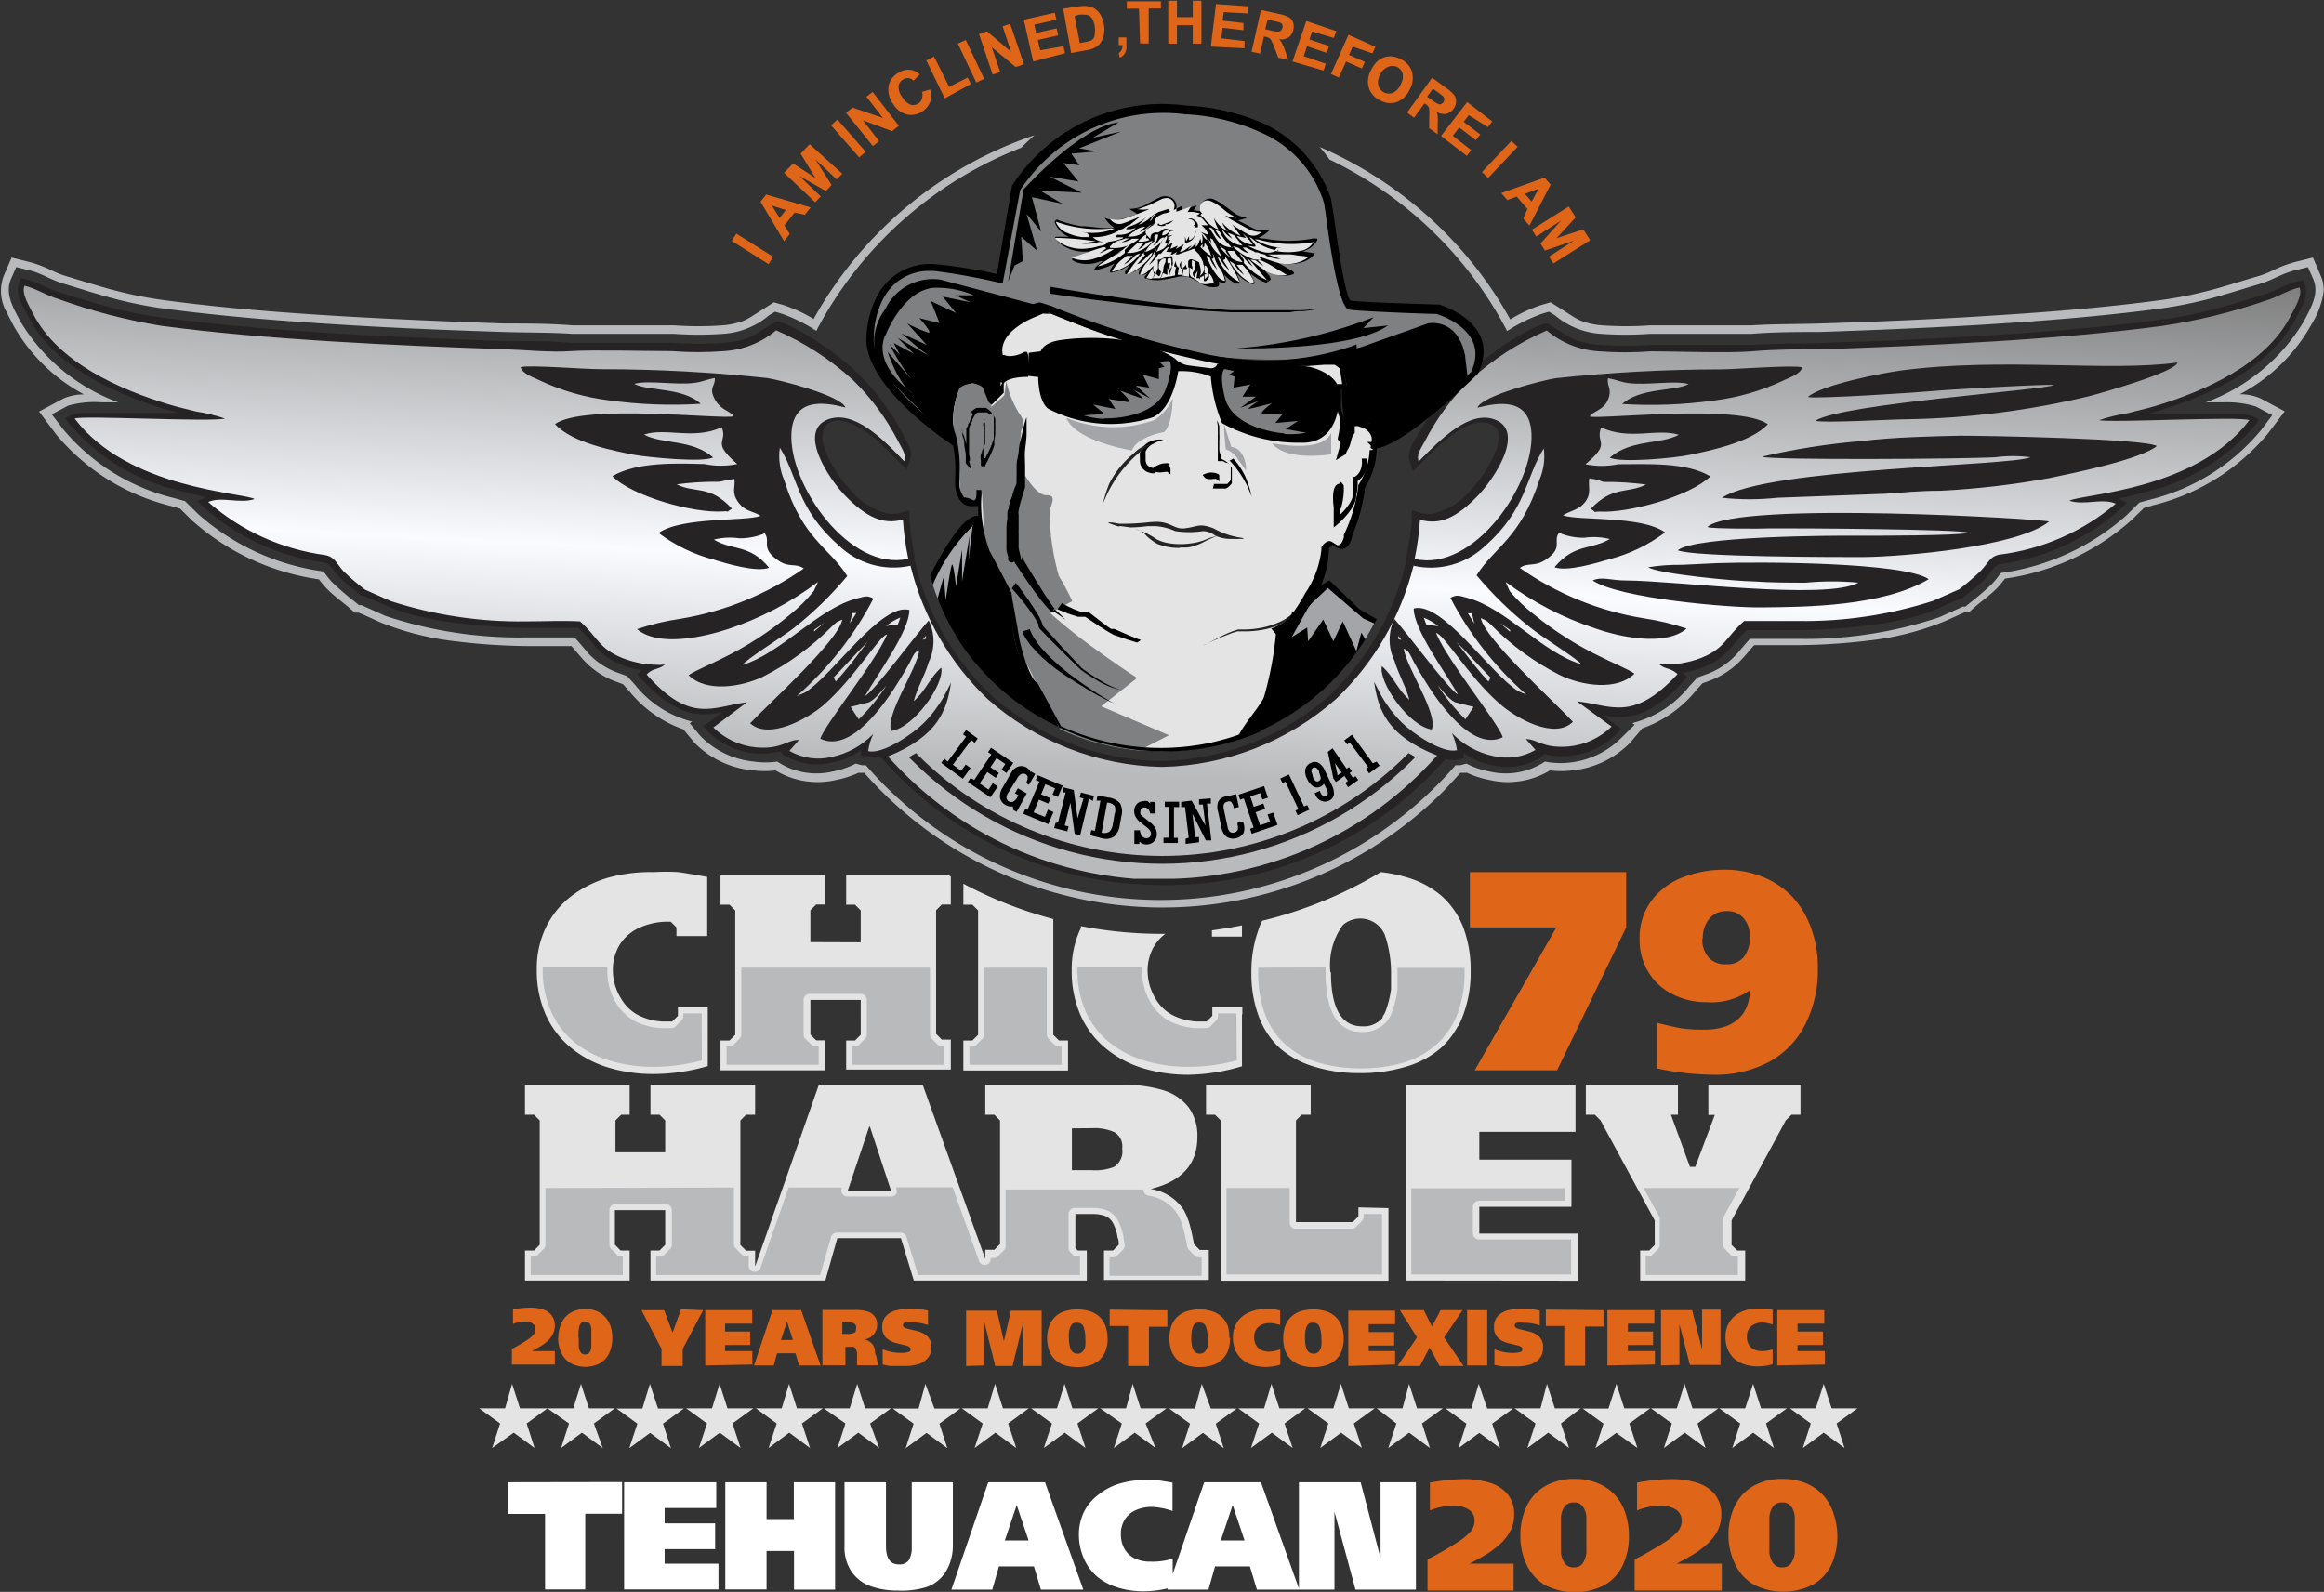 <?xml version="1.0" encoding="UTF-8"?>
<svg xmlns="http://www.w3.org/2000/svg" xmlns:xlink="http://www.w3.org/1999/xlink" id="Capa_1" data-name="Capa 1" viewBox="0 0 126.12 86.41"><rect x="0" y="0" width="126.12" height="86.41" fill="#333333" stroke="none"/><defs><style>.cls-1{fill:none;clip-rule:evenodd;}.cls-2{fill:#fff;}.cls-3,.cls-9{fill:#df6518;}.cls-4{fill:#b8babc;}.cls-10,.cls-4,.cls-5,.cls-8,.cls-9{fill-rule:evenodd;}.cls-12,.cls-5{fill:#262324;}.cls-6{clip-path:url(#clip-path);}.cls-7{fill:url(#linear-gradient);}.cls-10,.cls-11{fill:#e4e4e5;}.cls-13{fill:#7f8081;}.cls-14{fill:#a4a5a8;}</style><clipPath id="clip-path" transform="translate(-5.29 -7.66)"><path class="cls-1" d="M82.1,48.76l-.16.16a19.21,19.21,0,0,1-27.17,0l-.16-.16.39-.22.08.08a18.79,18.79,0,0,0,26.57,0l.08-.08.39.22M57.35,45.13c0,.18-.07.35-.11.51l.4.41a15.16,15.16,0,0,0,21.44,0l.4-.41c0-.17-.08-.34-.11-.51-.19.21-.39.42-.59.62a14.73,14.73,0,0,1-20.83,0C57.74,45.55,57.54,45.35,57.35,45.13ZM33.29,29.21c-.76-.65-4-1.29-5.05-1.43-5.58-.73-11.15.09-15-.43.1.51,4.11,1.65,4.81,1.83A45.5,45.5,0,0,0,28,30.44c.81,0,4.5.22,4.94.08-1.42-.93-12.54-1.67-12.94-1.94.25-.07,5.94.26,6.61.33S32.95,29.33,33.29,29.21Zm2.46,3.24a37.07,37.07,0,0,0-5.39-.84c-1.74-.21-3.62-.25-5.32-.29-1.49,0-10,.16-10.68.56.92.74,4.51,1.47,5.87,1.75a45.53,45.53,0,0,0,5.89.68c1.15,0,1.93.09,2.95.16l5.9.22a13.88,13.88,0,0,0,3,0c-2.44-1.63-15.75-1.72-16.74-2.2a7.21,7.21,0,0,1,1.9,0C24.82,32.58,35.15,32.64,35.76,32.46Zm3,3.82c-1.62-1.43-18.32-.42-18.54-.29,1.72,1.38,7.84,1.9,10.06,1.93,1.45,0,9.29,0,10.09-.37-.9-.76-8.19-.81-9.91-.79-.69,0-5.39,0-5.87-.16.34-.2,9.47-.25,10.7-.24C35.9,36.37,38.48,36.36,38.75,36.28Zm14.62,5.37h0l.64-.08a3.93,3.93,0,0,0,.14-.38A3,3,0,0,0,53.37,41.65Zm2,.75.17-.06c0-.05,0-.11,0-.16l-.15.19Zm-3.83-1.45h.22l-.36.57a1.42,1.42,0,0,0,.06-.22Zm-2.07,1,0-.09.56-.39Zm1.17,2.7-.11-.21c.4-.4.78-.82,1.17-1.23.14-.15.38-.41.67-.69l-.28.36C51.63,43.49,51.16,44.09,50.65,44.65ZM51.43,46h0l.08-.11Zm.46.7q-.23-.33-.44-.67l.93-.23c.3-.07.71-.58.9-.8l.12-.14A10.49,10.49,0,0,1,51.89,46.71Zm51.52-17.5c.75-.65,4-1.29,5.05-1.43,5.58-.73,11.15.09,15-.43-.1.51-4.11,1.65-4.81,1.83a45.51,45.51,0,0,1-9.91,1.25c-.81,0-4.5.22-4.93.08,1.42-.93,12.54-1.67,12.94-1.94-.25-.07-5.94.26-6.61.33S103.76,29.33,103.41,29.21Zm-2.46,3.24a37.11,37.11,0,0,1,5.39-.84c1.74-.21,3.62-.25,5.32-.29,1.49,0,10,.16,10.68.56-.92.74-4.52,1.47-5.87,1.75a45.55,45.55,0,0,1-5.88.68c-1.15,0-1.93.09-2.95.16l-5.9.22a13.89,13.89,0,0,1-3,0c2.44-1.63,15.75-1.72,16.74-2.2a7.21,7.21,0,0,0-1.9,0C111.89,32.58,101.55,32.64,100.95,32.46Zm-3,3.82c1.63-1.43,18.32-.42,18.54-.29-1.72,1.38-7.84,1.9-10.06,1.93-1.45,0-9.29,0-10.09-.37.9-.76,8.19-.81,9.91-.79.69,0,5.39,0,5.87-.16-.34-.2-9.47-.25-10.7-.24C100.81,36.37,98.22,36.36,98,36.28ZM83.34,41.65h0l-.64-.08a4,4,0,0,1-.14-.38A3,3,0,0,1,83.34,41.65Zm-2,.75-.17-.06c0-.05,0-.11,0-.16l.15.19Zm3.83-1.45h-.22l.36.57a1.29,1.29,0,0,1-.06-.22Zm2.07,1,0-.09-.56-.39Zm-1.17,2.7.11-.21c-.4-.4-.78-.82-1.17-1.23-.14-.15-.38-.41-.67-.69l.28.36C85.08,43.49,85.54,44.09,86.06,44.65ZM85.28,46h0l-.08-.11Zm-.46.7.44-.67-.93-.23c-.3-.07-.71-.58-.9-.8l-.12-.14A10.45,10.45,0,0,0,84.82,46.71ZM68.37,55.37a19.89,19.89,0,0,0,14.91-6.7c-2.79-1.1-3.2-2.55-3.42-4,.15.28.3.59.4.77a6.86,6.86,0,0,0,1.1,1.44c.57.57,2.22,1.71,3,1.5a3.26,3.26,0,0,0-.28-.93,4.37,4.37,0,0,0,2.26,1.25,3.15,3.15,0,0,0,2.28-.33l-.52-.59c.63,0,.91.52,2.33.4a3.88,3.88,0,0,0,2.32-1.08l-1.88-1.37c1.81.18,3,1.18,5.46-1.48-.43-.38-.6-.21-1-.53a5.37,5.37,0,0,0,2.29-.35c1.3-.53,1.31-1.1,2.32-2,1,0,2,0,2.95,0a22.77,22.77,0,0,0,7.32-1.1l1.4-.62a13,13,0,0,0,1.17-1c.43-.45.5-.78,1-.88A12.07,12.07,0,0,0,120.11,35c-.72-.32-1.72.11-2.52-.16.67-.37,6.87-.54,9.77-4.37-.43-.23-7.39.15-8.16,0a9.31,9.31,0,0,1,1.56-.38c.55-.15.93-.22,1.5-.39,2.66-.81,6-2.25,7.35-4.91.2-.4.66-1.11.47-1.53-.67.16-1.15.52-1.86.73a31.31,31.31,0,0,1-5.58,1.36c-5.59.75-12.74,1.08-18.54,1.27-1.18,0-2.49,0-3.72.11s-4.38,0-5.5,0a18.11,18.11,0,0,1-2.81,0,4.84,4.84,0,0,1-2.84-1.13,15.05,15.05,0,0,0-4.17,2.7,12.9,12.9,0,0,0-2.44,3.3c-.26.48-.47.75-.34,1.11,1.22-1.24,2.75-2.78,4.12-2.28,1.69.62,0,3.21-.93,4.16-1.12,1.14-2,1.6-3.12,1.28a15.17,15.17,0,0,1-.29,2.13c3.19.74,6.49-4,6.34-6.83-.11-1.92-1.74-1.68-2.93-1.38.24-.65,3.49-1.48,4.25-1.6a85.58,85.58,0,0,1,8.91-.48c.83,0,4-.25,4.47-.11-.12.4-.74.56-1.06.73a12.43,12.43,0,0,1-3.72,1.07,24.94,24.94,0,0,1-5,.19c1-.9,2.86-.68,3.61-1.08-.73-.22-2.3.08-3.29-.06-.44-.06-.63-.18-1.08-.26-.1.43.24.55,0,1.15s-.83.63-1,.93c.57.17,8.12-.71,9.67.42-.94,1-3.24,1.45-4.24,1.66-.85.18-3.78.45-4.34.15,1.16-1,2.74-.7,3.75-1.24-1.21-.37-2.67.32-4.22-.4-.34.92.61.78-.85,2a4.44,4.44,0,0,0,1.78,0c1.52,0,3.7-.13,5,.66-1.12,1.09-4.45,2-6,1.91-.5,0-.05.13-.49-.15,1.2-1.27,2-.81,3-1.32a16.58,16.58,0,0,0-2.32-.14A2.19,2.19,0,0,1,92,33.7l-.46-.07c-.08.42.13.77-.2,1.24s-.81.5-1.23.76c.77.31,4.27,0,5.54.93a8.56,8.56,0,0,1-3,1.45c-.71.21-2.34.7-3,.44,1.09-1.3,2-.93,3-1.53a3.62,3.62,0,0,0-1.39-.07,3.41,3.41,0,0,1-1.37-.27c-.34.48.25.79-.67,1.43-.65.46-1,.15-1.45.48a16.3,16.3,0,0,0,6.7,2.73,13.31,13.31,0,0,1,2.35.56c-1.18,1-3.68.44-4.93,0A17,17,0,0,1,87,39.25l.22.5A8.66,8.66,0,0,0,88.52,41a18,18,0,0,0,3.67,2.33c.48.25,1.5.67,1.8.9-.95.94-2.85.66-4.06.07a14.45,14.45,0,0,1-3.68-2.68,2.89,2.89,0,0,0-.3-.27l-.3-.14c.23,1.15,3.93,4.48,5,5.63-1,1-3.12-.21-4-1-1.68-1.47-3-3.77-3.43-3.82.61,1.49,3.42,4.94,3.62,5.66-1.65.8-3.51-1.88-4.34-3.26-.18-.3-.34-.56-.49-.84s-.24-.61-.54-.71c.13,1,1.88,3.54,1.52,4.39-1.23-.18-2.9-2.55-2.71-3.44.64.55.84,1.26,1.49,1.82-.15-.64-.59-1.39-.81-2.12a2.61,2.61,0,0,1,0-2.26c.58.62,3.08,4,3.45,4.09-.7-1.22-2.4-3.52-2.4-4.66,1.54-.41,4.15,3.53,5.66,4.48l.46.2A18.16,18.16,0,0,1,84,40.11c.35-.18.46-.12.91,0,2.09.54,4.1,3,6.18,3.6-.07-.2-2.27-1.57-2.77-2a19.77,19.77,0,0,1-2.9-2.82c1-1.57,2.38-2,3.42-5.2A3.28,3.28,0,0,0,89.07,32c-1,1.57-.91,3.28-3.18,5.29A4.27,4.27,0,0,1,82,38.37,15,15,0,0,1,77.8,45.6l0,0a14.72,14.72,0,0,1-9.46,3.69h0a14.73,14.73,0,0,1-9.46-3.69l0,0a15,15,0,0,1-4.18-7.23,4.27,4.27,0,0,1-3.91-1.12c-2.27-2-2.19-3.72-3.18-5.29a3.29,3.29,0,0,0,.24,1.77c1,3.2,2.43,3.63,3.42,5.2a19.82,19.82,0,0,1-2.9,2.82c-.5.4-2.7,1.77-2.77,2,2.08-.63,4.09-3.06,6.18-3.6.46-.12.57-.18.91,0a18.16,18.16,0,0,1-4.17,5.3l.46-.2c1.52-.95,4.12-4.89,5.66-4.48,0,1.15-1.7,3.44-2.4,4.66.37-.09,2.87-3.47,3.45-4.09a2.6,2.6,0,0,1,0,2.26c-.21.73-.66,1.48-.81,2.12.65-.56.85-1.26,1.49-1.82.19.88-1.48,3.26-2.71,3.44-.36-.84,1.39-3.34,1.52-4.39-.3.1-.37.4-.54.71s-.31.54-.49.84c-.83,1.38-2.69,4.06-4.34,3.26.2-.72,3-4.17,3.62-5.66-.41.05-1.75,2.35-3.43,3.82-.86.75-3,1.93-4,1,1.1-1.15,4.8-4.49,5-5.63l-.3.14a2.89,2.89,0,0,0-.3.27,14.42,14.42,0,0,1-3.68,2.68c-1.22.59-3.12.87-4.06-.07.3-.22,1.32-.65,1.8-.9A17.94,17.94,0,0,0,48.19,41a8.6,8.6,0,0,0,1.26-1.25l.23-.5a17,17,0,0,1-4.89,2.56c-1.25.41-3.75,1-4.93,0a13.28,13.28,0,0,1,2.35-.56,16.3,16.3,0,0,0,6.7-2.73c-.47-.33-.81,0-1.45-.48-.91-.65-.33-1-.67-1.43a3.41,3.41,0,0,1-1.37.27,3.62,3.62,0,0,0-1.39.07c1,.61,1.94.23,3,1.53-.69.26-2.33-.23-3-.44a8.57,8.57,0,0,1-3-1.45c1.27-.89,4.77-.62,5.54-.93-.42-.27-.85-.22-1.23-.76s-.12-.82-.2-1.24l-.46.07a2.22,2.22,0,0,1-.36.08,16.58,16.58,0,0,0-2.31.14c1,.51,1.79,0,3,1.32-.44.28,0,.11-.49.15-1.59.11-4.92-.82-6-1.91,1.34-.79,3.51-.7,5-.66a4.44,4.44,0,0,0,1.78,0c-1.45-1.26-.5-1.11-.84-2-1.55.71-3,0-4.22.4,1,.54,2.6.24,3.75,1.24-.56.29-3.49,0-4.34-.15-1-.21-3.3-.62-4.24-1.66,1.56-1.12,9.1-.24,9.67-.42-.12-.3-.65-.29-1-.93s.05-.72,0-1.15c-.45.08-.64.2-1.08.26-1,.14-2.56-.16-3.29.06.75.4,2.64.18,3.61,1.08a25,25,0,0,1-5-.19,12.42,12.42,0,0,1-3.72-1.07c-.32-.17-.93-.33-1.06-.73.45-.14,3.64.13,4.47.11a85.57,85.57,0,0,1,8.91.48c.76.12,4,.95,4.25,1.6-1.18-.3-2.82-.54-2.93,1.38-.16,2.8,3.15,7.57,6.34,6.83a14.77,14.77,0,0,1-.29-2.13c-1.08.31-2-.14-3.12-1.28-.93-.95-2.62-3.54-.93-4.16,1.37-.5,2.91,1,4.12,2.28.13-.35-.09-.62-.34-1.11a12.92,12.92,0,0,0-2.44-3.3,15.06,15.06,0,0,0-4.17-2.7,4.84,4.84,0,0,1-2.84,1.13,18.11,18.11,0,0,1-2.81,0c-1.11,0-4.41-.08-5.49,0s-2.54-.07-3.72-.11c-5.8-.19-13-.52-18.54-1.27A31.32,31.32,0,0,1,8.48,23.9c-.71-.21-1.19-.57-1.86-.73-.18.42.27,1.13.47,1.53,1.36,2.65,4.7,4.1,7.35,4.91.57.17.95.25,1.5.39a9.36,9.36,0,0,1,1.56.38c-.78.2-7.73-.18-8.16,0,2.9,3.83,9.11,4,9.77,4.37-.8.27-1.8-.16-2.52.16a12.07,12.07,0,0,0,6.34,2.88c.53.1.6.43,1,.88a13,13,0,0,0,1.17,1l1.4.62a22.76,22.76,0,0,0,7.32,1.1c.93,0,2-.05,2.95,0,1,.9,1,1.47,2.32,2a5.37,5.37,0,0,0,2.29.35c-.44.32-.61.15-1,.53C42.78,47,44,46,45.83,45.78L44,47.15a3.87,3.87,0,0,0,2.32,1.08c1.42.12,1.7-.44,2.33-.4l-.52.59a3.15,3.15,0,0,0,2.29.33,4.36,4.36,0,0,0,2.26-1.25,3.35,3.35,0,0,0-.28.93c.77.21,2.42-.93,3-1.5a6.86,6.86,0,0,0,1.1-1.44c.1-.18.26-.5.4-.77-.22,1.42-.63,2.87-3.42,4a19.89,19.89,0,0,0,14.91,6.7h0Zm23.35-16.2c.5-.23,1,0,1.78,0,2.59,0,10.93,1.09,12.64.12a14.86,14.86,0,0,0-2.84,0c-.88,0-1.85,0-2.88-.07-.85,0-5.19-.41-5.68-.77a10.62,10.62,0,0,1,1.84-.13l1.87-.09c2.32-.08,10.16-.06,11.51.87-2.52,1.48-6.66,1.51-9.07,1.53C99.13,40.66,93.15,40.14,91.72,39.17ZM45,39.17c-.5-.23-1,0-1.78,0-2.6,0-10.93,1.09-12.64.12a14.86,14.86,0,0,1,2.84,0c.88,0,1.85,0,2.88-.07.85,0,5.19-.41,5.68-.77a10.64,10.64,0,0,0-1.84-.13l-1.87-.09c-2.32-.08-10.16-.06-11.51.87,2.52,1.48,6.66,1.51,9.07,1.53C37.57,40.66,43.56,40.14,45,39.17Z"/></clipPath><linearGradient id="linear-gradient" x1="62.53" y1="42.11" x2="64.15" y2="10.09" gradientUnits="userSpaceOnUse"><stop offset="0" stop-color="#b8babc"/><stop offset="0.34" stop-color="#f9fbff"/><stop offset="1" stop-color="#6f6f6f"/></linearGradient></defs><title>logomenu4</title><path class="cls-2" d="M75.78,93.95V88.12h3.35l1.08,4.11h0V88.12h1.92v5.83H78.85l-1.14-4.23h0v4.23Zm-3.6-4.58-.64,1.91h1.29l-.64-1.91Zm-3.54,4.58,2-5.83h3.08l2.08,5.83H73.5l-.38-1.26H71.23l-.36,1.26Zm.29-1.68v1.54a5.8,5.8,0,0,1-1.6.23,4.64,4.64,0,0,1-1.37-.2,3.23,3.23,0,0,1-1.11-.58,2.7,2.7,0,0,1-.74-1A3.23,3.23,0,0,1,63.84,91a2.82,2.82,0,0,1,.27-1.26,2.6,2.6,0,0,1,.76-.92A3.38,3.38,0,0,1,66,88.21,4.75,4.75,0,0,1,67.33,88a5.61,5.61,0,0,1,.73,0l.86.14v1.54a3.77,3.77,0,0,0-1.12-.22,2.09,2.09,0,0,0-.86.17,1.34,1.34,0,0,0-.6.5,1.41,1.41,0,0,0-.22.79,1.59,1.59,0,0,0,.2.83,1.29,1.29,0,0,0,.56.51,1.92,1.92,0,0,0,.83.17A3.73,3.73,0,0,0,68.93,92.27Zm-8.47-2.9-.64,1.91h1.29l-.64-1.91Zm-3.54,4.58,2-5.83H62l2.08,5.83H61.78l-.38-1.26H59.5l-.36,1.26Zm-3.55-5.83v3.46q0,1,.69,1a.61.61,0,0,0,.56-.24,1.39,1.39,0,0,0,.15-.72V88.12H57v3.42A2.71,2.71,0,0,1,56.6,93a2,2,0,0,1-1,.8A4.5,4.5,0,0,1,54,94a4.24,4.24,0,0,1-1.5-.25,2.12,2.12,0,0,1-1-.78,2.31,2.31,0,0,1-.38-1.36V88.12Zm-5,2v-2h2.24v5.83H48.38V91.85H46.89v2.09H44.65V88.12h2.24v2Zm-9.21,3.82V88.12h5v1.4H41.36v.83H44.1v1.4H41.36v.79h2.92v1.4Zm-.11-5.83v1.72h-2v4.11H34.87V89.84h-2V88.12Z" transform="translate(-5.29 -7.66)"/><path class="cls-3" d="M101.31,91c0,.4,0,.71,0,.94a1.22,1.22,0,0,0,.2.57.56.56,0,0,0,.5.23.54.54,0,0,0,.49-.23,1.25,1.25,0,0,0,.19-.57c0-.23,0-.54,0-.94s0-.73,0-1a1.18,1.18,0,0,0-.19-.56.55.55,0,0,0-.49-.22.57.57,0,0,0-.5.22,1.16,1.16,0,0,0-.2.56c0,.23,0,.54,0,1m-2.22,0a3.57,3.57,0,0,1,.34-1.58,2.5,2.5,0,0,1,1-1.09,3.11,3.11,0,0,1,1.61-.39,3.25,3.25,0,0,1,1.22.22,2.58,2.58,0,0,1,.93.62,2.7,2.7,0,0,1,.59,1A3.71,3.71,0,0,1,105,91a3.65,3.65,0,0,1-.33,1.61,2.45,2.45,0,0,1-1,1.07,3.53,3.53,0,0,1-3.2,0,2.49,2.49,0,0,1-1-1.08A3.59,3.59,0,0,1,99.09,91ZM96.3,92.54h2.43V94H94V92.31a18.58,18.58,0,0,0,1.73-1,3.27,3.27,0,0,0,.6-.51.85.85,0,0,0,.22-.58.68.68,0,0,0-.32-.62,1.43,1.43,0,0,0-.78-.2,3.32,3.32,0,0,0-1.32.25V88.14A10.77,10.77,0,0,1,96,87.95a4.56,4.56,0,0,1,1.32.18,2,2,0,0,1,1,.61,1.67,1.67,0,0,1,.38,1.15,1.83,1.83,0,0,1-.21.88,2.59,2.59,0,0,1-.57.72,4.93,4.93,0,0,1-.74.55c-.26.16-.56.32-.9.5ZM90,91c0,.4,0,.71,0,.94a1.23,1.23,0,0,0,.2.57.56.56,0,0,0,.5.23.54.54,0,0,0,.49-.23,1.26,1.26,0,0,0,.19-.57c0-.23,0-.54,0-.94s0-.73,0-1a1.18,1.18,0,0,0-.19-.56.55.55,0,0,0-.49-.22.57.57,0,0,0-.5.22,1.17,1.17,0,0,0-.2.56C90,90.28,90,90.6,90,91ZM87.8,91a3.58,3.58,0,0,1,.34-1.58,2.51,2.51,0,0,1,1-1.09,3.11,3.11,0,0,1,1.61-.39,3.25,3.25,0,0,1,1.22.22,2.56,2.56,0,0,1,.93.62,2.7,2.7,0,0,1,.59,1,3.73,3.73,0,0,1,.2,1.25,3.65,3.65,0,0,1-.34,1.61,2.45,2.45,0,0,1-1,1.07,3.53,3.53,0,0,1-3.2,0,2.49,2.49,0,0,1-1-1.08A3.58,3.58,0,0,1,87.8,91ZM85,92.54h2.43V94H82.76V92.31a18.68,18.68,0,0,0,1.73-1,3.29,3.29,0,0,0,.6-.51.85.85,0,0,0,.22-.58.68.68,0,0,0-.32-.62,1.43,1.43,0,0,0-.78-.2,3.32,3.32,0,0,0-1.32.25V88.14a10.79,10.79,0,0,1,1.87-.19,4.56,4.56,0,0,1,1.32.18,2.05,2.05,0,0,1,1,.61,1.67,1.67,0,0,1,.38,1.15,1.83,1.83,0,0,1-.21.88,2.63,2.63,0,0,1-.57.72,4.89,4.89,0,0,1-.74.55c-.26.16-.56.32-.9.5Z" transform="translate(-5.29 -7.66)"/><path class="cls-4" d="M49.43,25a21.65,21.65,0,0,1,12-10c-.24.21-.48.44-.72.68a21.27,21.27,0,0,0-11.12,9.94,8.66,8.66,0,0,0-1.87-.93l-.37-.11-.33.2a4.25,4.25,0,0,1-2.48,1,18.35,18.35,0,0,1-2.68,0c-.92,0-1.84,0-2.76,0s-1.85,0-2.76,0c-1.23-.08-2.46-.06-3.7-.1-2.91-.09-5.83-.21-8.74-.39-3.24-.2-6.5-.45-9.72-.88a22.65,22.65,0,0,1-3-.62c-.81-.22-1.6-.48-2.4-.72s-1.2-.57-1.91-.74l-.7-.17-.29.66c-.34.79.15,1.58.5,2.26a10.38,10.38,0,0,0,5.33,4.42h-.91a5.22,5.22,0,0,0-1.81.18l-.89.47.61.8a11.3,11.3,0,0,0,6,3.74l.62.17.72.71a12.83,12.83,0,0,0,6.78,3.11h0a1.28,1.28,0,0,1,.14.17c.12.16.24.31.38.45a15.41,15.41,0,0,0,1.23,1.05l.19.16.14,0,1.29.58a22.93,22.93,0,0,0,7.65,1.17c.87,0,1.74,0,2.61,0,.29.29.52.6.8.91a4.05,4.05,0,0,0,1.54,1l.52.19.43.47a5.74,5.74,0,0,0,3.1,2l-.13.09.59.7a4.67,4.67,0,0,0,2.9,1.38A4.44,4.44,0,0,0,47.47,49l0,0a3.84,3.84,0,0,0,3,.54,4.6,4.6,0,0,0,1.26-.43l.34.09.21,0a21.16,21.16,0,0,0,32,0l.25,0,.34-.09a4.6,4.6,0,0,0,1.26.43,3.84,3.84,0,0,0,3-.54l0,0a4.44,4.44,0,0,0,1.28.06,4.67,4.67,0,0,0,2.9-1.38L94,47l-.13-.09a5.74,5.74,0,0,0,3.1-2l.43-.47.52-.19a4.06,4.06,0,0,0,1.54-1c.29-.31.52-.62.8-.91.87,0,1.74,0,2.61,0a22.93,22.93,0,0,0,7.65-1.17l1.29-.58.14,0,.19-.16a15.61,15.61,0,0,0,1.23-1.05c.14-.14.26-.29.38-.45a1.29,1.29,0,0,1,.14-.17h0a12.84,12.84,0,0,0,6.78-3.11l.72-.71.62-.17A11.3,11.3,0,0,0,128,31l.6-.8-.88-.47A5.23,5.23,0,0,0,126,29.5H125a10.38,10.38,0,0,0,5.33-4.42c.35-.69.84-1.47.5-2.26l-.29-.66-.7.17c-.7.17-1.24.54-1.91.74s-1.6.49-2.41.72a22.63,22.63,0,0,1-3,.62c-3.21.43-6.48.68-9.72.88-2.91.17-5.82.29-8.74.39-1.23,0-2.46,0-3.7.1-.91,0-1.85,0-2.76,0s-1.84,0-2.76,0a18.37,18.37,0,0,1-2.68,0,4.25,4.25,0,0,1-2.48-1l-.33-.2-.37.11a8.8,8.8,0,0,0-1.9.94,21.26,21.26,0,0,0-9.64-9.31,8,8,0,0,0-.53-.68A21.63,21.63,0,0,1,87.25,25a8,8,0,0,1,1.64-.77l.55-.16.49.31.69.44a3.43,3.43,0,0,0,.46.25,4,4,0,0,0,1.15.25,17.92,17.92,0,0,0,2.62,0c.92,0,1.85,0,2.77,0s1.84,0,2.76,0c1.23-.08,2.46-.06,3.69-.1,2.91-.09,5.82-.21,8.73-.39,3.24-.2,6.47-.44,9.68-.87a22.47,22.47,0,0,0,3-.61c.8-.22,1.6-.48,2.4-.71a5.59,5.59,0,0,0,.69-.27,6.87,6.87,0,0,1,1.24-.48l1-.25.43,1a1.85,1.85,0,0,1,.15.86,4.56,4.56,0,0,1-.66,1.77,9.5,9.5,0,0,1-3.89,3.79,2.79,2.79,0,0,1,1.11.22l1.33.71-.91,1.2a11.72,11.72,0,0,1-6.21,3.89l-.52.15-.64.63a13.13,13.13,0,0,1-6.9,3.21l0,0c-.13.16-.26.33-.4.48-.39.41-.84.71-1.26,1.08l-.28.25-.21,0c-.42.18-.83.38-1.24.55a15.49,15.49,0,0,1-4,1,34,34,0,0,1-3.79.25c-.81,0-1.62,0-2.43,0-.23.25-.44.52-.68.77a4.49,4.49,0,0,1-1.69,1.14l-.44.16-.35.39a6.57,6.57,0,0,1-2.92,2.06l-.63.75a5.08,5.08,0,0,1-3.19,1.53,5,5,0,0,1-1.19,0,4.4,4.4,0,0,1-3.27.52,5.11,5.11,0,0,1-1.22-.39l-.18,0-.19,0c-.3.34-.61.67-.92,1a21.57,21.57,0,0,1-30.49,0c-.32-.32-.63-.65-.94-1l-.14,0-.18,0a5.13,5.13,0,0,1-1.22.39,4.4,4.4,0,0,1-3.27-.52,5,5,0,0,1-1.19,0A5.09,5.09,0,0,1,43,48l-.63-.75a6.57,6.57,0,0,1-2.92-2.06l-.35-.39-.44-.16a4.51,4.51,0,0,1-1.69-1.14c-.23-.25-.44-.52-.67-.77-.81,0-1.62,0-2.43,0A34,34,0,0,1,30,42.47a15.46,15.46,0,0,1-4-1c-.42-.18-.83-.38-1.24-.55l-.21,0-.29-.25c-.42-.37-.87-.67-1.26-1.08-.14-.15-.28-.32-.4-.48l0,0a13.12,13.12,0,0,1-6.9-3.21l-.64-.63-.52-.15a11.71,11.71,0,0,1-6.21-3.89L7.41,30l1.33-.71a2.78,2.78,0,0,1,1.11-.22A9.5,9.5,0,0,1,6,25.29c-.11-.22-.23-.43-.33-.65a2.32,2.32,0,0,1-.18-2l.43-1,1,.25a6.91,6.91,0,0,1,1.24.48,5.54,5.54,0,0,0,.69.27c.8.24,1.59.49,2.39.71a22.46,22.46,0,0,0,3,.61c3.21.43,6.45.68,9.69.87,2.91.17,5.82.29,8.73.39,1.23,0,2.46,0,3.69.1.92,0,1.84,0,2.76,0s1.85,0,2.77,0a17.91,17.91,0,0,0,2.62,0,4,4,0,0,0,1.15-.25,3.5,3.5,0,0,0,.46-.25l.69-.44.49-.31.55.16a7.91,7.91,0,0,1,1.61.75" transform="translate(-5.29 -7.66)"/><path class="cls-5" d="M53,48.71a1.52,1.52,0,0,1-.76,0L52,48.67l0-.23a.47.47,0,0,1,0-.05,3.77,3.77,0,0,1-1.59.67,3.38,3.38,0,0,1-2.57-.41l-.23-.21a3.68,3.68,0,0,1-1.38.11,4.17,4.17,0,0,1-2.54-1.2l-.23-.27,1-.74-.52.07a3.37,3.37,0,0,1-1.76-.26,6.55,6.55,0,0,1-2.08-1.64l-.22-.25.25-.22h0A4.29,4.29,0,0,1,39,43.73a3.54,3.54,0,0,1-1.35-.91c-.16-.18-.31-.37-.47-.55a6.8,6.8,0,0,0-.51-.53c-.94,0-1.88,0-2.82,0a32.59,32.59,0,0,1-3.68-.25c-.67-.08-1.35-.19-2-.34a10.13,10.13,0,0,1-1.76-.54l-.69-.31L25,40H25L24.91,40c-.18-.15-.36-.29-.54-.43a6.16,6.16,0,0,1-.65-.58c-.12-.13-.23-.27-.35-.41a1.53,1.53,0,0,0-.22-.25.59.59,0,0,0-.29-.13,12.34,12.34,0,0,1-6.51-3L16,34.86l.44-.2.11,0c-.54-.11-1.07-.24-1.6-.39a10.94,10.94,0,0,1-5.89-3.6l-.23-.31.34-.18a1.73,1.73,0,0,1,.6-.1h1c.9,0,1.8,0,2.7,0l1.53,0-.63-.17c-2.79-.85-6.16-2.34-7.55-5.07-.11-.22-.23-.42-.33-.64A1.49,1.49,0,0,1,6.32,23l.11-.25.27.07c.67.16,1.23.54,1.88.73.8.24,1.61.5,2.41.72a23,23,0,0,0,3.11.63c3.23.43,6.5.68,9.75.88,2.92.17,5.83.29,8.75.39,1.24,0,2.47,0,3.71.1l1.16,0h1.59c.91,0,1.83,0,2.75,0a18.74,18.74,0,0,0,2.76,0,5.22,5.22,0,0,0,1.22-.23,3.89,3.89,0,0,0,.59-.29l.89-.56.13-.08.14,0a6,6,0,0,1,1.12.5c.45.25.9.53,1.32.82s.7.49,1,.75a10.27,10.27,0,0,1,.83.71,13.29,13.29,0,0,1,2.5,3.38c.23.44.55.85.36,1.37l-.18.5-.37-.37c-.28-.28-.56-.57-.85-.84-.67-.63-1.91-1.73-2.93-1.36A.73.73,0,0,0,50,31c-.26.53.2,1.46.46,1.92a7,7,0,0,0,1,1.36,3.74,3.74,0,0,0,2.09,1.27,1.91,1.91,0,0,0,.7-.08l.39-.11,0,.41a14.64,14.64,0,0,0,.28,2.08l0,.22.06.24a14.6,14.6,0,0,0,4.09,7.07l.1.1a14.26,14.26,0,0,0,9.1,3.49h0a14.26,14.26,0,0,0,9.1-3.49l.1-.1a14.62,14.62,0,0,0,4.09-7.07l.06-.24,0-.22a14.79,14.79,0,0,0,.29-2.08l0-.41.39.11a1.91,1.91,0,0,0,.7.08,3.74,3.74,0,0,0,2.09-1.27,7.09,7.09,0,0,0,1-1.36c.26-.46.72-1.39.46-1.92a.73.73,0,0,0-.43-.34,1.29,1.29,0,0,0-.35-.07c-1.18-.07-2.64,1.48-3.42,2.28l-.37.38-.18-.5c-.18-.52.13-.93.36-1.37A13.32,13.32,0,0,1,84.86,28a10.78,10.78,0,0,1,.83-.71c.34-.26.68-.51,1-.75s.87-.57,1.33-.82a5.92,5.92,0,0,1,1.12-.5l.14,0,.13.08.89.56a3.85,3.85,0,0,0,.59.29,5.21,5.21,0,0,0,1.22.23,18.74,18.74,0,0,0,2.76,0c.91,0,1.83,0,2.75,0h1.59l1.16,0c1.24-.08,2.47-.06,3.71-.1,2.92-.09,5.84-.21,8.75-.39,3.25-.2,6.53-.45,9.75-.88a22.9,22.9,0,0,0,3.11-.63c.81-.22,1.61-.48,2.42-.72.65-.2,1.21-.57,1.88-.73l.27-.07.11.25a1.49,1.49,0,0,1-.15,1.17c-.1.22-.22.43-.33.64-1.4,2.73-4.76,4.23-7.55,5.07l-.63.17,1.53,0c.9,0,1.8,0,2.71,0h1a1.74,1.74,0,0,1,.6.1l.34.18-.23.31a10.94,10.94,0,0,1-5.89,3.6c-.53.15-1.06.28-1.6.39l.11,0,.44.2-.34.34a12.34,12.34,0,0,1-6.5,3,.6.6,0,0,0-.29.13,1.64,1.64,0,0,0-.22.25c-.11.14-.22.28-.34.41a6.16,6.16,0,0,1-.65.58l-.54.43-.07.06h-.06l-.21.09-.46.2-.69.31a10.13,10.13,0,0,1-1.76.54c-.66.15-1.34.26-2,.34a32.59,32.59,0,0,1-3.68.25c-.94,0-1.88,0-2.82,0a6.62,6.62,0,0,0-.51.53c-.15.18-.3.37-.47.55a3.54,3.54,0,0,1-1.35.91,4.29,4.29,0,0,1-1.16.32h0l.25.22-.22.25a6.56,6.56,0,0,1-2.08,1.64,3.37,3.37,0,0,1-1.77.26l-.52-.07,1,.74-.23.27a4.17,4.17,0,0,1-2.54,1.2,3.67,3.67,0,0,1-1.38-.11l-.23.21a3.39,3.39,0,0,1-2.57.41,3.76,3.76,0,0,1-1.59-.67s0,0,0,.05l0,.23-.22.06a1.52,1.52,0,0,1-.76,0l-.17.18A20.11,20.11,0,0,1,68.37,55.7h0a20.11,20.11,0,0,1-15.16-6.81Z" transform="translate(-5.29 -7.66)"/><g class="cls-6"><rect class="cls-7" x="1.15" y="15.51" width="123.83" height="32.19"/></g><path class="cls-8" d="M77.88,49.75l.22-.16-.36-.5Zm-1.33.13a.4.4,0,0,0,.15.18.15.15,0,0,0,.15,0,.17.17,0,0,0,.11-.14.7.7,0,0,0-.08-.3l0-.07a.48.48,0,0,0-.16-.21.18.18,0,0,0-.17,0,.15.15,0,0,0-.09.12.41.41,0,0,0,.05.23ZM65.37,51.23l-.3,1.63h0a.54.54,0,0,0,.42-.05.67.67,0,0,0,.19-.41l.1-.56a.63.63,0,0,0,0-.43.55.55,0,0,0-.36-.18ZM79.54,49.3l-1-1.33-.14.1-.16-.22.42-.31,1.13,1.55L80,49l.16.22-.57.42-.16-.22Zm-1.17.09.13-.09.16.23-.13.09.19.27.13-.1L79,50l-.55.39-.16-.23.15-.11-.19-.27-.46.33-.14-.2-.3-1.44.26-.19Zm-1.25.78,0,.06a.44.44,0,0,1-.15.12.41.41,0,0,1-.41,0,1,1,0,0,1-.34-.42.81.81,0,0,1-.09-.52.51.51,0,0,1,.3-.34.45.45,0,0,1,.42,0,.86.86,0,0,1,.33.4l.38.79a1,1,0,0,1,.12.54.45.45,0,0,1-.28.33.5.5,0,0,1-.41,0,.56.56,0,0,1-.3-.3l-.06-.11.28-.13.05.11a.32.32,0,0,0,.13.16.19.19,0,0,0,.16,0,.17.17,0,0,0,.1-.12.47.47,0,0,0-.06-.24Zm-1.37,1.41-.7-1.49-.16.08-.12-.25.47-.22.82,1.74.17-.08.12.25-.64.3-.12-.25Zm-2.43,1L72.79,51l-.2.07-.09-.27,1.39-.47.21.63-.3.1-.12-.35-.54.18.19.57.52-.18.1.29-.52.18.24.71.55-.19-.14-.4.31-.1.23.67-1.4.48-.09-.27ZM72.1,50.89v-.06l.27-.06.15.7-.29.06,0-.09a.61.61,0,0,0-.14-.26.2.2,0,0,0-.19,0,.25.25,0,0,0-.19.13.51.51,0,0,0,0,.3l.2.94a.5.5,0,0,0,.13.27.3.3,0,0,0,.41-.09.49.49,0,0,0,0-.3l0-.11.32-.07,0,.09a.79.79,0,0,1,0,.55.68.68,0,0,1-.92.19.8.8,0,0,1-.27-.48l-.18-.86a.86.86,0,0,1,0-.56.53.53,0,0,1,.39-.28.59.59,0,0,1,.23,0ZM69.8,53.13l-.2-1.66-.21,0,0-.28.57-.07.75,1.36-.14-1.15-.21,0,0-.28L71,51l0,.28-.21,0,.24,2-.3,0L70,51.83l.15,1.27.21,0,0,.28-.73.09,0-.28Zm-1.09,0,0-1.67h-.21v-.28h.78v.29H69l0,1.67h.21v.28h-.78v-.28Zm-1-1.85v-.09H68v.63h-.29v0a.51.51,0,0,0-.12-.25.27.27,0,0,0-.2-.08.21.21,0,0,0-.15.07.21.21,0,0,0-.06.15.28.28,0,0,0,0,.14.7.7,0,0,0,.15.15l.4.32a1,1,0,0,1,.25.28.67.67,0,0,1,.09.32.55.55,0,0,1-.15.41.57.57,0,0,1-.41.17.51.51,0,0,1-.25-.06.67.67,0,0,1-.14-.1v.13h-.27l0-.74h.3v0a.64.64,0,0,0,.13.33.29.29,0,0,0,.24.1.23.23,0,0,0,.17-.07.24.24,0,0,0,.06-.18.29.29,0,0,0-.05-.16.77.77,0,0,0-.16-.17l-.37-.29a1,1,0,0,1-.24-.27.65.65,0,0,1-.09-.31.57.57,0,0,1,.14-.4.48.48,0,0,1,.36-.16.52.52,0,0,1,.24,0Zm-3,1.48.3-1.64-.21,0,.05-.28.58.11a1,1,0,0,1,.64.31.93.93,0,0,1,.08.69l-.09.49a1,1,0,0,1-.31.63.81.81,0,0,1-.64.1L64.46,53l.05-.28Zm-2-.46.41-1.62L63,50.68,63,50.4l.56.14.21,1.54L64.09,51l-.21-.05.07-.27.71.18-.07.28L64.39,51,63.91,53l-.3-.08-.23-1.69-.31,1.24.21.05-.07.27-.71-.18.07-.27Zm-1.66-.68.65-1.54-.2-.08.11-.26,1.35.57-.26.61-.29-.13.14-.34-.53-.22-.23.55.51.21-.12.29-.51-.21-.29.69L62,52l.16-.39.3.13-.28.66-1.36-.57.11-.26Zm-.8-.19a.56.56,0,0,1-.18,0,.57.57,0,0,1-.22-.08.55.55,0,0,1-.29-.39.81.81,0,0,1,.13-.53l.48-.83a.69.69,0,0,1,.38-.33.55.55,0,0,1,.46.06.51.51,0,0,1,.17.16.51.51,0,0,1,.05.11l0-.07.24.14-.34.59L61,50.18l0-.08a.53.53,0,0,0,.06-.27.22.22,0,0,0-.12-.15.25.25,0,0,0-.23,0,.52.52,0,0,0-.21.22L60,50.7a.51.51,0,0,0-.09.29.26.26,0,0,0,.14.18.25.25,0,0,0,.23,0,.51.51,0,0,0,.21-.22l.07-.12-.19-.11.16-.27.48.28-.55,1-.17-.1ZM58.16,50l.93-1.39-.18-.12.16-.24,1.21.82-.37.55-.27-.18.21-.31-.48-.32-.33.5.46.31-.17.26-.46-.31-.42.62.49.33.23-.35.27.18-.4.59-1.23-.83.16-.23Zm-1.44-1,1-1.35-.17-.13.17-.23.63.46-.17.23L58,47.83l-1,1.34.45.33.25-.34.26.19-.42.58-1.17-.86.17-.23Z" transform="translate(-5.29 -7.66)"/><path class="cls-9" d="M88.41,18.6l.38-.7-.74.28Zm-5.67-5.69.26.18a1.87,1.87,0,0,0,.35.22.21.21,0,0,0,.14,0,.28.28,0,0,0,.13-.1.26.26,0,0,0,.05-.17.25.25,0,0,0-.08-.16,2.43,2.43,0,0,0-.27-.21l-.27-.2Zm-2.55-1.21a.86.86,0,0,0-.1.6.6.6,0,0,0,.79.4.88.88,0,0,0,.42-.45.87.87,0,0,0,.11-.59.57.57,0,0,0-.31-.37.58.58,0,0,0-.48,0A.88.88,0,0,0,80.19,11.69ZM73.95,9.25l.31.07a1.84,1.84,0,0,0,.41.06.22.22,0,0,0,.13-.06.28.28,0,0,0,.08-.14.26.26,0,0,0,0-.18.25.25,0,0,0-.14-.12,2.89,2.89,0,0,0-.33-.08l-.33-.07ZM63.61,8.54,63.89,10l.31-.06a1.39,1.39,0,0,0,.27-.07.39.39,0,0,0,.16-.12.46.46,0,0,0,.07-.23,1.48,1.48,0,0,0,0-.42,1.34,1.34,0,0,0-.12-.39.51.51,0,0,0-.16-.19.42.42,0,0,0-.22-.06,2.14,2.14,0,0,0-.37,0ZM47.94,19.06l-.76-.24.42.67Zm41.82,1.53,1.45-.48h0l.38.59a0,0,0,0,1,0,0l-2,1.26a0,0,0,0,1,0,0l-.24-.37a0,0,0,0,1,0,0l1.34-.86-1.56.53h0l-.24-.38a0,0,0,0,1,0,0L90,19.64l-1.34.86a0,0,0,0,1,0,0l-.24-.37a0,0,0,0,1,0,0l2-1.26a0,0,0,0,1,0,0l.38.59a0,0,0,0,1,0,0ZM88.18,19l-.58-.67-.51.19h0l-.33-.38a0,0,0,0,1,0,0l0,0,2.35-.84h0l.33.38a0,0,0,0,1,0,0l-1.15,2.23h0l-.33-.38a0,0,0,0,1,0,0Zm-2.47-2,1.6-1.69a0,0,0,0,1,0,0l.34.32a0,0,0,0,1,0,0l-1.6,1.69a0,0,0,0,1,0,0l-.34-.32A0,0,0,0,1,85.71,17.08ZM85,13.91l-.28.36.9.69a0,0,0,0,1,0,0l-.24.31a0,0,0,0,1,0,0l-.9-.69-.35.45,1,.78a0,0,0,0,1,0,0l-.24.31a0,0,0,0,1,0,0l-1.4-1.08a0,0,0,0,1,0,0l1.42-1.84a0,0,0,0,1,0,0l1.36,1.05a0,0,0,0,1,0,0l-.24.31a0,0,0,0,1,0,0Zm-1.75-.2a1,1,0,0,1,.06.24,2.77,2.77,0,0,1,0,.47l0,.53,0,0h0l-.46-.33a0,0,0,0,1,0,0l0-.61a2.69,2.69,0,0,0,0-.42.33.33,0,0,0-.05-.15.78.78,0,0,0-.17-.15l-.05,0-.55.76a0,0,0,0,1,0,0l-.38-.28a0,0,0,0,1,0,0l1.36-1.89a0,0,0,0,1,0,0l.8.58a1.79,1.79,0,0,1,.41.38.56.56,0,0,1,.09.36.71.71,0,0,1-.14.37.66.66,0,0,1-.4.27A.71.71,0,0,1,83.23,13.71ZM79.7,11.46a1.53,1.53,0,0,1,.37-.5,1.12,1.12,0,0,1,.35-.19,1,1,0,0,1,.38-.05,1.34,1.34,0,0,1,.5.15,1.12,1.12,0,0,1,.61.67,1.27,1.27,0,0,1-.13,1,1.26,1.26,0,0,1-.69.66,1.11,1.11,0,0,1-.9-.09,1.14,1.14,0,0,1-.61-.67A1.24,1.24,0,0,1,79.7,11.46Zm-1-1.27-.2.45.86.38a0,0,0,0,1,0,0l-.16.36a0,0,0,0,1,0,0l-.86-.38-.39.87a0,0,0,0,1,0,0l-.43-.19a0,0,0,0,1,0,0l.95-2.13a0,0,0,0,1,0,0l1.46.65a0,0,0,0,1,0,0l-.16.36a0,0,0,0,1,0,0Zm-2.2-.82-.15.43,1.07.36a0,0,0,0,1,0,0l-.13.37a0,0,0,0,1,0,0l-1.07-.36-.18.54,1.2.41a0,0,0,0,1,0,0l-.12.37a0,0,0,0,1,0,0L75.43,11a0,0,0,0,1,0,0l.75-2.2a0,0,0,0,1,0,0l1.63.55a0,0,0,0,1,0,0l-.13.37a0,0,0,0,1,0,0Zm-1.8.41a1,1,0,0,1,.15.2,2.73,2.73,0,0,1,.18.43l.18.5a0,0,0,0,1,0,0h0l-.55-.12,0,0-.22-.57a2.48,2.48,0,0,0-.17-.38.32.32,0,0,0-.11-.12.81.81,0,0,0-.22-.07h-.06l-.21.92a0,0,0,0,1,0,0l-.46-.1a0,0,0,0,1,0,0l.51-2.27a0,0,0,0,1,0,0l1,.22a1.84,1.84,0,0,1,.52.18.56.56,0,0,1,.23.29.69.69,0,0,1,0,.4.65.65,0,0,1-.26.41A.74.74,0,0,1,74.72,9.79Zm-3-1.46-.06.46,1.13.13a0,0,0,0,1,0,0l0,.39a0,0,0,0,1,0,0l-1.13-.13-.07.57,1.26.15a0,0,0,0,1,0,0l0,.39a0,0,0,0,1,0,0L71,10.19a0,0,0,0,1,0,0l.28-2.31a0,0,0,0,1,0,0L73,8a0,0,0,0,1,0,0l0,.39a0,0,0,0,1,0,0Zm-2.54.27.86,0,0-.89a0,0,0,0,1,0,0h.47a0,0,0,0,1,0,0l0,2.33a0,0,0,0,1,0,0h-.47a0,0,0,0,1,0,0l0-1-.86,0,0,1a0,0,0,0,1,0,0h-.47a0,0,0,0,1,0,0l0-2.33a0,0,0,0,1,0,0h.47a0,0,0,0,1,0,0Zm-2.06-.46h-.66a0,0,0,0,1,0,0V7.73a0,0,0,0,1,0,0l1.85,0a0,0,0,0,1,0,0v.39a0,0,0,0,1,0,0h-.66l0,1.9a0,0,0,0,1,0,0h-.47a0,0,0,0,1,0,0Zm-4.1,0L63.88,8a1.63,1.63,0,0,1,.45,0,.8.8,0,0,1,.4.15,1,1,0,0,1,.3.34A1.73,1.73,0,0,1,65.2,9a1.57,1.57,0,0,1,0,.51A1.07,1.07,0,0,1,65,10a.84.84,0,0,1-.3.25,1.38,1.38,0,0,1-.41.13l-.87.16a0,0,0,0,1,0,0L63,8.22A0,0,0,0,1,63,8.18ZM61.42,9l.1.45,1.11-.25a0,0,0,0,1,0,0l.09.38a0,0,0,0,1,0,0l-1.11.25.13.56L63,10.17a0,0,0,0,1,0,0l.09.38a0,0,0,0,1,0,0L61.36,11a0,0,0,0,1,0,0l-.51-2.27a0,0,0,0,1,0,0l1.68-.38a0,0,0,0,1,0,0l.09.38a0,0,0,0,1,0,0Zm-1.26,1.47L59.7,9.09a0,0,0,0,1,0,0l.41-.14a0,0,0,0,1,0,0l.75,2.2a0,0,0,0,1,0,0l-.45.15h0l-1.3-1.08.46,1.35a0,0,0,0,1,0,0l-.41.14a0,0,0,0,1,0,0l-.74-2.2a0,0,0,0,1,0,0l.43-.15h0Zm-1.89,1.67-1-2.11a0,0,0,0,1,0,0l.43-.2a0,0,0,0,1,0,0l1,2.11a0,0,0,0,1,0,0l-.43.2A0,0,0,0,1,58.28,12.14Zm-1.47.24,1-.51a0,0,0,0,1,0,0l.18.35a0,0,0,0,1,0,0L56.56,13a0,0,0,0,1,0,0l-1-2.06a0,0,0,0,1,0,0l.42-.21a0,0,0,0,1,0,0Zm-1.5.27.46-.13a0,0,0,0,1,0,0,1.07,1.07,0,0,1,0,.69,1.12,1.12,0,0,1-1.27.66,1.25,1.25,0,0,1-.74-.58,1.32,1.32,0,0,1-.24-.94,1.06,1.06,0,0,1,.5-.72,1,1,0,0,1,.74-.17,1,1,0,0,1,.45.24v0l-.33.34h0a.47.47,0,0,0-.28-.14.46.46,0,0,0-.3.08.5.5,0,0,0-.24.36.92.92,0,0,0,.19.57,1,1,0,0,0,.46.43.48.48,0,0,0,.42-.06.44.44,0,0,0,.2-.26.67.67,0,0,0,0-.4,0,0,0,0,1,0,0Zm-2.1,1.41-.89-1.15a0,0,0,0,1,0,0l.34-.26a0,0,0,0,1,0,0l1.42,1.84a0,0,0,0,1,0,0l-.37.29h0l-1.58-.59L53,15.32a0,0,0,0,1,0,0l-.34.27a0,0,0,0,1,0,0L51.2,13.78a0,0,0,0,1,0,0l.36-.28h0Zm-1.28,2.15-1.53-1.75a0,0,0,0,1,0,0l.35-.31a0,0,0,0,1,0,0l1.53,1.75a0,0,0,0,1,0,0l-.36.31A0,0,0,0,1,51.92,16.22Zm-2.38,1.11L48.74,16a0,0,0,0,1,0,0l.49-.51a0,0,0,0,1,0,0L51,17.09a0,0,0,0,1,0,0l-.3.31a0,0,0,0,1,0,0l-1.16-1.09.88,1.39a0,0,0,0,1,0,0l-.31.33h0l-1.43-.81,1.15,1.1a0,0,0,0,1,0,0l-.3.32a0,0,0,0,1,0,0l-1.69-1.6a0,0,0,0,1,0,0l.49-.51h0ZM48.41,19.2l-.55.7.29.46a0,0,0,0,1,0,0l-.31.39h0l0,0-1.28-2.14a0,0,0,0,1,0,0l.31-.39h0l2.41.7,0,0a0,0,0,0,1,0,0l-.31.4h0Zm17.8-9.09H66a0,0,0,0,1,0,0l0-.42a0,0,0,0,1,0,0l.42,0a0,0,0,0,1,0,0l0,.42a.8.8,0,0,1-.06.4.58.58,0,0,1-.26.26,0,0,0,0,1-.05,0L66,10.54a0,0,0,0,1,0,0l0,0a.29.29,0,0,0,.14-.14A.56.56,0,0,0,66.21,10.1ZM47,22l-2-1.26a0,0,0,0,1,0,0l.25-.4a0,0,0,0,1,0,0l2,1.26a0,0,0,0,1,0,0l-.25.4A0,0,0,0,1,47,22Z" transform="translate(-5.29 -7.66)"/><path class="cls-10" d="M81.57,77.17V66.54h9.22V69.1H85.57v1.51h5v2.56h-5v1.45H90.9v2.56ZM63.46,68.91v2.27h1.06A2.75,2.75,0,0,0,65.75,71a1,1,0,0,0,.44-1,.89.89,0,0,0-.42-.88,2.6,2.6,0,0,0-1.17-.22Zm-11-.09-1.17,3.49h2.36L52.5,68.82Zm28.18,4.42v3.94h-9.1v-8.7l-.31-.31h-.49V66.54h5.68v1.63h-.49l-.31.31V74H78.7l.31-.31v-.49ZM98,66.54h5v1.63h-.49l-.31.31-.42.78-2.52,4.65v1.33l.31.3H100v1.63H94.3V75.54h.49l.3-.3V73.91l-2.52-4.65-.42-.78-.31-.31h-.49V66.54h5v1.63h-.38L97,71h.29l1.06-2.82H98ZM41.39,70.21V68.48l-.31-.31h-.49V66.54h5.68v1.63h-.49l-.31.31v.78h0v5.2h0v.78l.31.31h.49v.86l3.46-9.87h5.63L58.76,76v-.5h.49l.31-.31V68.48l-.31-.31h-.49V66.54h7.4a7.53,7.53,0,0,1,2.22.29,2.75,2.75,0,0,1,1.4.92,2.59,2.59,0,0,1,.49,1.63q0,2.21-2.54,2.82v0a2.61,2.61,0,0,1,1.8,1.14,3.75,3.75,0,0,1,.34.86q.11.41.22,1l.31.31h.49l0,1.63H65.2V75.54h.49l.31-.31h0c0-.14,0-.27-.06-.39a2.4,2.4,0,0,0-.22-.73.86.86,0,0,0-.44-.44,2,2,0,0,0-.72-.11h-.91v1.85l.13.13h.49v1.63H54.88l-.7-2.3H50.73l-.65,2.3H40.59V75.54h.49l.31-.31V73.35H38.66v1.88l.31.31h.49v1.63H33.78V75.54h.49l.31-.31V68.48l-.31-.31h-.49V66.54h5.68v1.63H39l-.31.31v1.73Z" transform="translate(-5.29 -7.66)"/><path class="cls-4" d="M81.88,76.84h8.67v-1.9h-5a.33.33,0,0,1-.33-.33V73.17a.33.33,0,0,1,.33-.33h4.67v-.68H81.88Zm-1.59-3.28h-1v.16a.31.31,0,0,1-.1.23l-.31.31a.31.31,0,0,1-.23.1H75.61a.33.33,0,0,1-.33-.33V72.15H71.85v4.69h8.44Zm14.2-1.41.87,1.6a.31.31,0,0,1,0,.16v1.33a.32.32,0,0,1-.1.23l-.3.3a.32.32,0,0,1-.23.1H94.6v1h5v-1h-.16a.32.32,0,0,1-.23-.1l-.3-.3a.31.31,0,0,1-.1-.23V73.91a.31.31,0,0,1,0-.16l.87-1.6Zm-59.6,0v3.08a.33.33,0,0,1-.1.23l-.31.31a.32.32,0,0,1-.23.1h-.16v1h5v-1H39a.32.32,0,0,1-.23-.1l-.31-.31a.32.32,0,0,1-.1-.23V73.35a.33.33,0,0,1,.33-.33h2.73a.33.33,0,0,1,.33.33v1.88a.32.32,0,0,1-.1.23l-.31.31a.32.32,0,0,1-.23.1H40.9v1h8.9l.59-2.06a.33.33,0,0,1,.32-.24h3.45a.33.33,0,0,1,.32.23l.63,2.07H63.9v-1h-.16a.32.32,0,0,1-.23-.1l-.13-.13a.32.32,0,0,1-.1-.23V73.56a.33.33,0,0,1,.33-.33h.91a2.34,2.34,0,0,1,.84.13A1.18,1.18,0,0,1,66,74a2.75,2.75,0,0,1,.26.83l.06.39a.32.32,0,0,1-.09.28l-.31.31a.32.32,0,0,1-.23.1H65.5v1h5l0-1h-.15a.32.32,0,0,1-.23-.1l-.31-.31a.31.31,0,0,1-.09-.17c-.06-.33-.13-.66-.22-1a3.38,3.38,0,0,0-.31-.77,2.28,2.28,0,0,0-1.58-1,.33.33,0,0,1-.27-.33v0s0,0,0,0H59.86v3.08a.32.32,0,0,1-.1.23l-.31.31a.32.32,0,0,1-.23.1h-.16V76a.33.33,0,0,1-.64.11l-1.43-4H53.92l0,.06a.32.32,0,0,1,0,.3.32.32,0,0,1-.27.14H51.27a.33.33,0,0,1-.31-.43l0-.06H48.09l-1.53,4.36a.33.33,0,0,1-.64-.11v-.53h-.16a.32.32,0,0,1-.23-.1l-.31-.31a.33.33,0,0,1-.1-.23v-.72a.34.34,0,0,1,0-.06v-2.3Z" transform="translate(-5.29 -7.66)"/><path class="cls-10" d="M52,58.81V57.08l-.31-.31h-.48V55.13H56.7l.19.11v1.52H56.4l-.31.31v.78h0V63h0v.78l.31.31h.49v1.63H51.21V64.14h.48l.31-.31V61.94H49.27v1.88l.31.31h.49v1.63H44.39V64.14h.49l.31-.31V57.08l-.31-.31h-.49V55.13h5.68v1.63h-.49l-.31.31v1.73Zm10.45-1.26v6.28l.31.31h.49v1.63H57.57V64.14h.49l.31-.31V57.08l-.31-.31h-.49V55.63A22.84,22.84,0,0,0,62.46,57.55Zm10.24.35v.6H71.06v-.34Q71.88,58.05,72.69,57.89Zm0,4.82v2.82A10.66,10.66,0,0,1,69.8,66a8.46,8.46,0,0,1-2.5-.36,5.88,5.88,0,0,1-2-1.07,4.89,4.89,0,0,1-1.36-1.78,5.89,5.89,0,0,1-.49-2.45,5.13,5.13,0,0,1,.5-2.31l0-.1a23,23,0,0,0,4.36.42h.22a2.43,2.43,0,0,0-.57.61,2.58,2.58,0,0,0-.39,1.44A2.92,2.92,0,0,0,68,61.87a2.32,2.32,0,0,0,1,.93,3.33,3.33,0,0,0,1.26.31h.51l.31-.31v-.49h1.63v.4Zm4.8-2.28a3.68,3.68,0,0,1,.67-2.56,1.44,1.44,0,0,1,2.28.52,6.38,6.38,0,0,1,.34,2.05q0,.5,0,.9a5.55,5.55,0,0,1-.27,1.13,1.54,1.54,0,0,1-.19.37l0,.06a1.34,1.34,0,0,1-1.11.46Q77.52,63.37,77.52,60.43Zm6.91,2.93a4.33,4.33,0,0,1-.93,1.19,5,5,0,0,1-1.87,1,8.31,8.31,0,0,1-2.5.35,8.14,8.14,0,0,1-2.49-.35,5,5,0,0,1-1.86-1,4.42,4.42,0,0,1-1.15-1.73,6.61,6.61,0,0,1-.4-2.38,6.74,6.74,0,0,1,.32-2.13h0l.09-.27c.05-.14.11-.28.18-.41A22.82,22.82,0,0,0,80.22,55a7.43,7.43,0,0,1,1.43.29,5,5,0,0,1,1.87,1A4.46,4.46,0,0,1,84.7,58a6.58,6.58,0,0,1,.4,2.38,6.51,6.51,0,0,1-.4,2.36A5,5,0,0,1,84.43,63.36ZM43.7,62.71v2.82a10.67,10.67,0,0,1-2.93.43,8.46,8.46,0,0,1-2.5-.36,5.88,5.88,0,0,1-2-1.07,4.9,4.9,0,0,1-1.36-1.78,5.89,5.89,0,0,1-.49-2.45,5.15,5.15,0,0,1,.5-2.31,4.73,4.73,0,0,1,1.38-1.69,6.17,6.17,0,0,1,2-1A8.66,8.66,0,0,1,40.78,55,10.12,10.12,0,0,1,42.1,55c.38.05.9.14,1.57.26v3.21H42V58l-.31-.31h-.25a3.75,3.75,0,0,0-1.41.31,2.46,2.46,0,0,0-1.09.91,2.58,2.58,0,0,0-.39,1.44A2.91,2.91,0,0,0,39,61.87a2.32,2.32,0,0,0,1,.93,3.33,3.33,0,0,0,1.26.31h.51l.31-.31v-.49H43.7v.4Z" transform="translate(-5.29 -7.66)"/><path class="cls-4" d="M45.52,60.19v3.63a.32.32,0,0,1-.1.23l-.31.31a.32.32,0,0,1-.23.1h-.16v1h5v-1h-.16a.32.32,0,0,1-.23-.1L49,64.06a.32.32,0,0,1-.1-.23V61.94a.33.33,0,0,1,.33-.33H52a.33.33,0,0,1,.33.33v1.88a.32.32,0,0,1-.1.23l-.31.31a.32.32,0,0,1-.23.1h-.16v1h5v-1H56.4a.32.32,0,0,1-.23-.1l-.31-.31a.32.32,0,0,1-.1-.23v-.72a.28.28,0,0,1,0-.06V60.19Zm13.18,0v3.63a.32.32,0,0,1-.1.23l-.31.31a.31.31,0,0,1-.23.1H57.9v1h5v-1h-.16a.32.32,0,0,1-.23-.1l-.31-.31a.32.32,0,0,1-.1-.23V60.19Zm13.69,2.55s0,0,0,0v-.07h-1v.16a.32.32,0,0,1-.1.23l-.31.31a.32.32,0,0,1-.23.1h-.53a3.69,3.69,0,0,1-1.38-.34A2.65,2.65,0,0,1,67.69,62a3.25,3.25,0,0,1-.42-1.68c0-.06,0-.11,0-.17H63.76v.11a5.58,5.58,0,0,0,.45,2.31,4.55,4.55,0,0,0,1.27,1.66,5.58,5.58,0,0,0,1.92,1,8.18,8.18,0,0,0,2.41.34,10.22,10.22,0,0,0,2.6-.35Zm1.18-2.55c0,.09,0,.17,0,.26a6.34,6.34,0,0,0,.37,2.26A4.13,4.13,0,0,0,75,64.31a4.66,4.66,0,0,0,1.74,1,7.83,7.83,0,0,0,2.39.34,8,8,0,0,0,2.4-.33,4.69,4.69,0,0,0,1.75-1,4.08,4.08,0,0,0,.86-1.1,4.73,4.73,0,0,0,.25-.54,6.18,6.18,0,0,0,.38-2.24c0-.08,0-.16,0-.24H81.13c0,.08,0,.17,0,.25h0c0,.31,0,.62,0,.93v0a5.81,5.81,0,0,1-.29,1.2,1.8,1.8,0,0,1-.23.44l-.06.08a1.67,1.67,0,0,1-1.36.58,1.7,1.7,0,0,1-.84-.2c-1-.55-1.12-2.06-1.12-3.06,0-.08,0-.16,0-.24Zm-30.2,2.55s0,0,0,0v-.07h-1v.16a.32.32,0,0,1-.1.23l-.31.31a.32.32,0,0,1-.23.1h-.53a3.69,3.69,0,0,1-1.38-.34A2.64,2.64,0,0,1,38.67,62a3.25,3.25,0,0,1-.42-1.68c0-.06,0-.11,0-.17H34.74v.11a5.56,5.56,0,0,0,.46,2.31,4.54,4.54,0,0,0,1.26,1.66,5.58,5.58,0,0,0,1.91,1,8.18,8.18,0,0,0,2.41.34,10.22,10.22,0,0,0,2.6-.35Z" transform="translate(-5.29 -7.66)"/><path class="cls-10" d="M104.26,82.78l.43,1.33h1.4l-1.13.82.43,1.33-1.13-.83-1.13.83.43-1.33-1.13-.82h1.4Zm-18.72,0L86,84.12h1.4l-1.13.82.43,1.33-1.13-.83-1.13.83.43-1.33-1.13-.82h1.4Zm-37.43,0,.43,1.33h1.4l-1.13.82.44,1.33-1.13-.83L47,86.26l.44-1.33-1.13-.82h1.4Zm29.95,0,.43,1.33h1.4l-1.13.82.44,1.33-1.13-.83-1.13.83.44-1.33-1.13-.82h1.4Zm-15,0,.43,1.33h1.4l-1.13.82.44,1.33-1.13-.83-1.13.83.44-1.33-1.13-.82h1.4Zm29.95,0,.43,1.33h1.4l-1.13.82.44,1.33L93,85.44l-1.13.83.44-1.33-1.13-.82h1.4Zm-48.67,0,.43,1.33h1.4l-1.13.82.44,1.33-1.13-.83-1.13.83.44-1.33-1.13-.82h1.4Zm29.95,0,.43,1.33h1.4L75,84.93l.44,1.33-1.13-.83-1.13.83.44-1.33-1.13-.82h1.4Zm-15,0,.43,1.33h1.4L60,84.93l.44,1.33-1.13-.83-1.13.83.44-1.33-1.13-.82h1.4Zm29.95,0,.43,1.33h1.4L90,84.93l.44,1.33-1.13-.83-1.13.83.44-1.33-1.13-.82h1.4Zm-37.43,0,.43,1.33h1.4l-1.13.82L53,86.26l-1.13-.83-1.13.83.43-1.33L50,84.11h1.4Zm29.95,0,.43,1.33h1.4l-1.13.82.43,1.33-1.13-.83-1.13.83.44-1.33L80,84.11h1.4Zm-15,0,.43,1.33h1.4l-1.13.82L68,86.26l-1.13-.83-1.13.83.43-1.33L65,84.11h1.4Zm29.95,0,.43,1.33h1.4l-1.13.82.44,1.33-1.13-.83-1.13.83.43-1.33-1.13-.82h1.4Zm-56.15,0L41,84.12h1.4l-1.13.82.43,1.33-1.13-.83-1.13.83.44-1.33-1.13-.82h1.4Zm-3.74,0,.43,1.33h1.4l-1.13.82L38,86.26l-1.13-.83-1.13.83.43-1.33L35,84.11h1.4Zm-3.74,0,.43,1.33H35l-1.13.82.43,1.33-1.13-.83L32,86.26l.43-1.33-1.13-.82h1.4Zm37.43,0L71,84.12h1.4l-1.13.82.43,1.33-1.13-.83-1.13.83.43-1.33-1.13-.82h1.4Zm-15,0L56,84.12h1.4l-1.13.82.43,1.33-1.13-.83-1.13.83.43-1.33-1.13-.82h1.4Zm44.92,0,.43,1.33h1.4l-1.13.82.43,1.33-1.13-.83-1.13.83.43-1.33-1.13-.82h1.4Z" transform="translate(-5.29 -7.66)"/><path class="cls-11" d="M59.07,29.41l-.34-.85s-.94-.78-1.53.11A3.25,3.25,0,0,0,57,31.31a7.22,7.22,0,0,1,.21,2.08s-.16,1.74.87,1.6c0,0,.46.18.39-.69,0,0-.11,2.52.39,3.36,0,0,1.17,2.22,1.17,2.22l.43,2.52s.5,2.19,1.07,2.51L62.8,47.2v0a13.06,13.06,0,0,0,10.72.16l.12-.19a21.19,21.19,0,0,0,1.17-5.05,1.21,1.21,0,0,0-.16-.23s.94-.39,1-.85A6.62,6.62,0,0,0,77,38.47a3.56,3.56,0,0,0,.1-.92.46.46,0,0,1,.22-.38c.31-.25.51.46.9,0a1,1,0,0,0,.18-.4A9.86,9.86,0,0,0,79.14,34a4,4,0,0,0,.64-2s.41-1.28-.43-1.48l-.64,0,0,.46-.11.16a4.38,4.38,0,0,0-.14.48,1.37,1.37,0,0,1-.16.32l-.07.16-.18.12.18-.66L78,31.44a5.41,5.41,0,0,0,.14-1.14,3.09,3.09,0,0,1-.16-.55l0-1.19.3,0-.18-1a3.31,3.31,0,0,0-.37-.25c-.07,0-.62,0-.62,0l-.94.07-.53,0-1.49,0a32.17,32.17,0,0,1-11.73-2.84s-.57,0-.57,0l-.43.18s-2.22.82-1.87,2.26c0,0,.48.41,1.37-.07a5.88,5.88,0,0,1,0,1.1s-1.12,0-1.33.44a5.45,5.45,0,0,1,0,.55Z" transform="translate(-5.29 -7.66)"/><path d="M71.17,33.93h.31l.15,0,.07,0,.07,0,.06,0,.06,0,.1-.1.09-.11,0-.06,0-.06h0l0-.09a.34.34,0,0,0,0-.09v-.09a.78.78,0,0,0,0-.08.22.22,0,0,0,0-.08.31.31,0,0,0,0-.08l0-.07,0-.07-.12-.12-.07-.05-.07,0-.16-.09-.08,0-.1,0-.1,0,0-.12a.35.35,0,0,0,0-.06s0,0,0-.08,0-.11,0-.16,0-.22,0-.33v0l0-.18c0-.06,0-.13,0-.19s0-.25,0-.38,0-.25,0-.38a3.67,3.67,0,0,0-.06-.38c0,.06.06.12.08.18l.06.19c0,.06,0,.13,0,.19s0,.13,0,.2a3.13,3.13,0,0,1,0,.39c0,.07,0,.13,0,.2s0,.13,0,.2v0c0,.12,0,.23.07.35a1.59,1.59,0,0,1,0,.18s0,.06,0,.1a.61.61,0,0,1,0,.11l-.07-.16h0l0,0,.1,0,.19.1.09.06.09.07a1.24,1.24,0,0,1,.15.17l.06.1a1,1,0,0,1,0,.11.54.54,0,0,1,0,.11.44.44,0,0,1,0,.11,1.12,1.12,0,0,1,0,.11l0,.11a.6.6,0,0,1,0,.1l0,.1h0l0,.08-.05.07-.12.12-.14.1-.08,0-.08,0-.08,0h-.25l-.16,0-.07,0Z" transform="translate(-5.29 -7.66)"/><path d="M70.69,33.38a.88.88,0,0,1,.68,0,.12.12,0,0,1,.09.13v.28l-.18-.14h0c-.17,0-.49.08-.61-.07l-.12-.14Z" transform="translate(-5.29 -7.66)"/><path class="cls-12" d="M66,36.24c-.31-.1-.82-.26-.42-.22.18,0,.3.06.51.07h.06A13.18,13.18,0,0,0,67.71,36h.07c1-.11,1.19.41,1.79.34.76-.09.76-.3,1.58,0a4.25,4.25,0,0,0,1.37.49c.68.1-.1.09-.58.08a2,2,0,0,1-.71-.18,1.15,1.15,0,0,0-.65-.24,5,5,0,0,1-1.51,0A3.17,3.17,0,0,0,68,36.22H67.9l-.33,0a8,8,0,0,1-.91.07c-.05,0-.55-.08-.62-.07" transform="translate(-5.29 -7.66)"/><path class="cls-12" d="M69.31,37.4a3.06,3.06,0,0,1-1.2-.21,2.68,2.68,0,0,1-.72-.57,1,1,0,0,0-.5-.24,3.91,3.91,0,0,1,1.18.56,2.23,2.23,0,0,0,.67.21,3.93,3.93,0,0,0,1.21,0,3,3,0,0,0,.84-.23,2.53,2.53,0,0,1,.54-.16,6.43,6.43,0,0,0-.81.37l-.2.09-.24.08a1.38,1.38,0,0,1-.53.08h-.21" transform="translate(-5.29 -7.66)"/><path class="cls-12" d="M70.66,42.67c.34-.18.69-.36,1-.52.18-.08.35-.16.54-.23l.28-.09.15,0h.15a5.12,5.12,0,0,0,.94-.09,4.45,4.45,0,0,0,.9-.27,3,3,0,0,0,.42-.21l.19-.13.18-.15a2,2,0,0,0,.16-.17,1.8,1.8,0,0,0,.14-.18,2.09,2.09,0,0,0,.12-.2c0-.07.07-.14.1-.21h0a1.75,1.75,0,0,1-.07.23,1.8,1.8,0,0,1-.1.22,1.59,1.59,0,0,1-.13.2,1.45,1.45,0,0,1-.16.19l-.18.17-.2.14-.21.13-.22.1a4.11,4.11,0,0,1-.93.26,5.37,5.37,0,0,1-1,.07h-.14l-.14,0-.27.08-.54.21c-.36.15-.71.31-1.06.48Z" transform="translate(-5.29 -7.66)"/><path d="M78.21,34a3.49,3.49,0,0,1-.16,1.28H78v.33c.29-.27.74-.78.71-1.16v-.06l0,0s0-.75,0-.75v-.09l.08,0s.49-.2.4-1l.27,0a1.17,1.17,0,0,1-.49,1.22c0,.16,0,.56-.08.75h0c.05.7-1,1.59-1,1.59l-.22.18V35.9s0-.61,0-.69c-.14-1.12.15-1.27.29-1.29h0l.1-.1Zm-.26.5a2.07,2.07,0,0,0,0-.22A.87.87,0,0,0,78,34.5Z" transform="translate(-5.29 -7.66)"/><path class="cls-12" d="M62.23,26.52a10.87,10.87,0,0,1,6.38.43S69.8,27.83,68,30a7.81,7.81,0,0,1-5.63-.38s-1.17-2.75-.1-3.12" transform="translate(-5.29 -7.66)"/><path class="cls-12" d="M77.45,28.2s-1.44-1-5.68-.87c0,0-1.34.61,0,3.14a6.64,6.64,0,0,0,5.21.78c.09-.1,1.44-2.46.48-3.05" transform="translate(-5.29 -7.66)"/><path d="M61.12,26.81l.65-.08s.12-.5,1.15-.62c0,0,3.69-.59,6.12,1a1.31,1.31,0,0,0,.77.39l1.12.14a.36.36,0,0,0,.41-.19s.37-.5,5,.12c0,0,2,.4,1.61,1.87,0,0,0,2.34-2.09,2.25a8.53,8.53,0,0,1-4.25-1.06A8.2,8.2,0,0,1,71,28.1a4.36,4.36,0,0,0-1.77-.29s-.27,2-1.37,2.5a7.37,7.37,0,0,1-5.66-.45s-.53-.24-.57-1.73c0,0-.58-.07-.58-.07Z" transform="translate(-5.29 -7.66)"/><path class="cls-13" d="M57,31.58s-4.12-2.77-4.48-5.3c0,0,.21-4.09,3.54-4.12,0,0,3.5.57,3.5.57l.85-5a9.51,9.51,0,0,1,9.24-4.25c.09,0,4.94.23,7,3.25,0,0,.78,1.6.75,1.71,0-.07.69,5.42,1.19,5.6l4.78.27s3.21,1,2,3.49c0,0-3.77,3.74-5.38,3.91a1,1,0,0,0-.58-1.18,3.67,3.67,0,0,0-.64,0l0-4-1.25.5s-6.2.75-11-1.1c0,0-4.12-1.58-4.12-1.58l-.57-.18s-4,.73-3.06,4.21c0,.09-.94-.69-1.49.21a4.26,4.26,0,0,0-.21,2.9" transform="translate(-5.29 -7.66)"/><path d="M79.24,30.39c.06-.08,0-.06,0,0ZM56.88,31.75s-4.31-2.8-4.57-5.46a2.37,2.37,0,0,1,0-.3,5.28,5.28,0,0,1,.59-2.28A3.21,3.21,0,0,1,55.51,22a4.53,4.53,0,0,1,.55,0,29.69,29.69,0,0,1,3.33.53l.82-4.79,0,0a9.7,9.7,0,0,1,9.43-4.35h0a11.85,11.85,0,0,1,4.28,1,7,7,0,0,1,3.61,4.08c0,.09.06.4.13.82.21,1.5.65,4.59.93,4.68s4,.2,4.66.22h.09l.05,0a5.44,5.44,0,0,1,.62.25c.95.45,2.44,1.51,1.48,3.51l0,0,0,0S81.7,31.72,80,32a.19.19,0,0,1-.21-.05l-.3-.3.27,0s0,0,0,0a.78.78,0,0,0-.47-.75l-.28-.1.19-.23,0-.05.17,0v0a1.17,1.17,0,0,1,.75,1.11c1.58-.46,4.67-3.46,5-3.77.77-1.65-.5-2.54-1.3-2.93a4.8,4.8,0,0,0-.58-.23h0c-.62,0-4.53-.16-4.77-.24-.52-.17-1-3.43-1.21-5-.06-.42-.1-.71-.12-.79a6.12,6.12,0,0,0-3.38-3.8,11.22,11.22,0,0,0-4-1l-.05,0h-.06a9.29,9.29,0,0,0-9,4.12L59.71,23l-.21,0A33.69,33.69,0,0,0,56,22.37a4.17,4.17,0,0,0-.5,0,2.82,2.82,0,0,0-2.3,1.53A4.86,4.86,0,0,0,52.71,26a2,2,0,0,0,0,.25c.2,2,2.92,4.11,4,4.87A4.39,4.39,0,0,1,57,28.59h0v0a1,1,0,0,1,1.38-.44c-.58-3.35,3.3-4.06,3.31-4.07h.05l.63.2a47.7,47.7,0,0,0,8.07,2.53,14.71,14.71,0,0,0,8.19-.35l.28-.11,0,4.07h.29c-.15.13-.47.44-.47.44l-.23,0,0-3.93a15.4,15.4,0,0,1-8.14.27,48.14,48.14,0,0,1-8.14-2.55l-.51-.16c-.44.09-3.65.89-2.86,3.93a.18.18,0,0,1-.1.26h0c-.1,0-.16,0-.26,0s-.79-.4-1.14.15a4.08,4.08,0,0,0-.18,2.75l.13.52Z" transform="translate(-5.29 -7.66)"/><path class="cls-8" d="M76.63,24.47h0l0,0a0,0,0,0,1,0,0h0l-.61.08c-.23,0-.48,0-.71.06l-.44,0H72.69l-.62,0-1.3-.07-1.34-.1-1.34-.12-1.3-.13-2.3-.28-2.24-.31h0l.06-.37h0c.74.13,1.48.25,2.22.37l2.28.33,1.29.17,1.34.16,1.34.14,1.3.1.62,0,.6,0,.56,0h1l.44,0c.23,0,.48,0,.71,0l.62-.07" transform="translate(-5.29 -7.66)"/><path d="M79.14,26.51l3.66-1.3s1.6-.32,2,1.76c0,.07.14,1.19.14,1.19v.13a33,33,0,0,1-2.64,2.21,6.13,6.13,0,0,1-2.33,1.27s-.13-1.24-.58-1.18l-.59,0,0-4Z" transform="translate(-5.29 -7.66)"/><path d="M61.74,24.27l-5.41-1.43a2.85,2.85,0,0,0-3,1.61,2.93,2.93,0,0,0,.22,3.82s2.78,2.81,3.28,3.17l.24.16a5.45,5.45,0,0,1-.17-2.25s.33-1.58,1.61-1l.14.14s-.4-1.81.4-2.71a4.58,4.58,0,0,1,2.65-1.54" transform="translate(-5.29 -7.66)"/><path d="M76.88,39.5l.55-.34,1.65,1.58.92.53a13.07,13.07,0,0,1-7.58,6.55l0-.08c.59-1.18,1.41-1.75,1.93-3.2a9.22,9.22,0,0,0,.4-1.87,1.48,1.48,0,0,0,0-.52l-.16-.23s1-.56,1.1-.88c0,0,.85-1.38.85-1.38Z" transform="translate(-5.29 -7.66)"/><path d="M60.4,41.89l-.35-2s-1.87-3-1.53-4.14c0,0-.69-.92-2.75,3.15a12.82,12.82,0,0,0,.87,2.3q.19.39.41.76h0l.22.37h0l.15.24h0l.07.11h0l.16.23h0l.08.11h0l.17.23h0l.08.1v0l.17.21h0l.08.09v0l.18.21h0l.08.09,0,0,.18.2h0l.08.09h0l.19.2h0l.09.09h0a13.09,13.09,0,0,0,4,2.72c-.54-.9-1.2-1.89-1.46-2.26a6.34,6.34,0,0,1-1.33-3.26" transform="translate(-5.29 -7.66)"/><path d="M62,24.39l-.32-.09a5.45,5.45,0,0,0-1.53.61,4.73,4.73,0,0,0-1.06.92h0a2.79,2.79,0,0,0-.3.51,4.44,4.44,0,0,0-.09,2.19l-.05-.06h0v0l.1.07.34.85.48-.48a5.45,5.45,0,0,0,0-.55.49.49,0,0,1,.18-.17A2.14,2.14,0,0,1,60.92,28v-1.1a2,2,0,0,1-.64.23h-.08a.91.91,0,0,1-.34,0,.47.47,0,0,1-.31-.15,1.6,1.6,0,0,1,.73-1.61,4.44,4.44,0,0,1,1.57-.83h.06Z" transform="translate(-5.29 -7.66)"/><path d="M77.37,27.29a3.31,3.31,0,0,1,.41,0,3.34,3.34,0,0,1,.37.25l.24,1.07a2.42,2.42,0,0,0-.27,0,7.37,7.37,0,0,0,.09,1.61v0a5.47,5.47,0,0,1-.14,1.14l.37.34a.19.19,0,0,0,0-.06,4.36,4.36,0,0,1,.14-.48l.09-.12.08-.5,0-4-1.25.5h-.05Z" transform="translate(-5.29 -7.66)"/><path d="M62.58,19.61a.12.12,0,0,1,.15,0,6.26,6.26,0,0,0,1.26.33c.36,0,.72.07,1.09.09a4.79,4.79,0,0,0,.68,0,1.84,1.84,0,0,1-.52-.55,1.67,1.67,0,0,0,.3.1,1.49,1.49,0,0,0,.48,0c.34-.08.67-.2,1-.3L66.57,19a1.94,1.94,0,0,0,1.06-.32l.63-.32a.7.7,0,0,1,.52,0,.53.53,0,0,1,.34.64l.31-.17,0,.21.81-.23,0,0-.17.26.38.05s0-.1,0-.15a.51.51,0,0,1,.73-.48,3.08,3.08,0,0,1,.56.34c.19.13.37.28.56.41a1.38,1.38,0,0,0,.32.16,3.13,3.13,0,0,0,.35.09l-.49.14.82.42a1.14,1.14,0,0,0,.59.12l.32-.05a1.59,1.59,0,0,1-.62.44l.17.05.16,0a7,7,0,0,0,2.6,0l.15,0s.09,0,.1,0a.12.12,0,0,1,0,.1,1.23,1.23,0,0,1-.75.58l-.1,0h0l.65.11c.09,0,.1,0,0,.12a1.41,1.41,0,0,1-.77.41,2.14,2.14,0,0,1-1.05,0h-.08l.36.21.41.24s.08.07.08.1-.05.07-.09.08a1.64,1.64,0,0,1-1.1-.06c-.16-.06-.31-.15-.47-.22l0,0c.11.12.23.24.33.37a.57.57,0,0,1,.06.17A.58.58,0,0,1,74,23a2.07,2.07,0,0,1-.66-.35l-.19-.14.11.21c0,.07.07.14.1.22s0,.15-.11.14L73.08,23a1.91,1.91,0,0,1-.58-.4.47.47,0,0,0-.1-.08c.05.11.11.22.15.34a.91.91,0,0,1,0,.19.87.87,0,0,1-.19,0,1.84,1.84,0,0,1-.62-.47c0,.1.06.19.07.27s0,.18-.14.15l-.11,0-.11-.06a.37.37,0,0,0,0,.05c0,.2,0,.21-.16.25A1.23,1.23,0,0,1,70.4,23a5.31,5.31,0,0,0-.54-.28,1.32,1.32,0,0,0-.79,0c-.27.05-.55.11-.83.14a1.68,1.68,0,0,1-.7-.07c-.16,0-.17-.09-.05-.21a.29.29,0,0,0,.07-.09l-.16.08-.16,0c-.14,0-.18,0-.13-.17l.11-.23a4.24,4.24,0,0,1-.37.23,2.44,2.44,0,0,1-.37.13.34.34,0,0,1-.13,0,.44.44,0,0,1,0-.13l.24-.36a4.56,4.56,0,0,1-.47.27,2.3,2.3,0,0,1-.46.13.17.17,0,0,1-.13,0s0-.09,0-.13l.24-.35a3.61,3.61,0,0,1-.33.16,5.88,5.88,0,0,1-.57.18.5.5,0,0,1-.2,0,.6.6,0,0,1,.1-.16c.12-.11.25-.21.37-.31v0l-.1,0a1.85,1.85,0,0,1-1.35.06l-.15-.07s-.07-.06-.07-.09,0-.07.08-.08l.41-.15c.14-.05.29-.11.43-.18h-.24a2.12,2.12,0,0,1-1.28-.4,1.71,1.71,0,0,1-.3-.31c-.06-.07,0-.1.06-.1h.67a1.32,1.32,0,0,1-.78-.81v0" transform="translate(-5.29 -7.66)"/><path class="cls-11" d="M68.8,21.94a.61.61,0,0,0,0,.43c0-.08,0-.14.06-.2s0-.11,0-.17h0a2.17,2.17,0,0,0,0-.27s-.05-.07-.08-.06-.12,0-.13.07a.67.67,0,0,0,0,.21m1.35.18,0,.36a.5.5,0,0,0,.12-.4.21.21,0,0,0,0-.24.29.29,0,0,0-.15-.06s0,.07,0,.12a1,1,0,0,0,0,.19Zm.66.42c0,.08,0,.16,0,.25a.37.37,0,0,0,.2-.37.35.35,0,0,0,0-.14,1.07,1.07,0,0,0-.13-.21.24.24,0,0,0-.07,0c0,.14,0,.26,0,.39A.48.48,0,0,0,70.81,22.55Zm-2.58-.23a.36.36,0,0,0,.05-.11c0-.13,0-.27,0-.41a.24.24,0,0,0-.08,0,1.11,1.11,0,0,0-.17.19s0,.1,0,.14a.35.35,0,0,0,.14.39Zm.35-.13c0-.11.08-.21.11-.32a1.67,1.67,0,0,0,0-.19.37.37,0,0,0-.36.37s0,0,0,0a.35.35,0,0,0,.22.41Zm1.63.57.29.19,0,0a.48.48,0,0,0,.11.1,1,1,0,0,0,.53,0s0,0,0,0h.16s0-.07,0-.1a.87.87,0,0,0-.25-.46h0c0,.08,0,.16,0,.24l0,0a2.1,2.1,0,0,1-.16.18.19.19,0,0,1-.12,0s0-.06,0-.1,0-.14,0-.2l-.11.07c-.12,0-.12.13-.08.22l-.06-.14h-.15l.07-.41-.17.27a.31.31,0,0,0,0,.1.29.29,0,0,1-.1-.23c0-.07,0-.13,0-.2l0,0-.18-.12c0,.07,0,.14,0,.22s0,.32.24.36l.07,0Zm-1.38-1.43-.1,0,.17-.3a1.31,1.31,0,0,0-.62.72h.11l.14-.06.11-.07s0,0,0,0l.38-.06a.56.56,0,0,1,.06.31,1.37,1.37,0,0,0,.06.27h0l.1-.32a.62.62,0,0,0,.14.37l.16-.36c0,.09,0,.16,0,.22a.62.62,0,0,0,0,.12.46.46,0,0,0,.14,0,.57.57,0,0,0,.11-.15.32.32,0,0,0,0-.08l0-.08c0,.16,0,.31.13.42,0-.13,0-.25,0-.37a.16.16,0,0,1,.23-.16l.16.05.31.14.12.06,0,0c0-.13-.09-.27-.15-.4a.83.83,0,0,0-.11-.17l-.13-.13-.12-.15c-.27.14-.58.19-.83.32l-.17,0,.09-.14h0l-.26.15-.09,0,.08-.13Zm.64,0c.25,0,.42-.26.65-.34l-.23.23a1.07,1.07,0,0,0,.44-.37l0,.22c.16-.12.18-.3.25-.46l.07.28a.67.67,0,0,0,0-.52c.12.08.13.27.31.3a1.32,1.32,0,0,0-.09-.17.85.85,0,0,0-.13-.14l-.14-.11v0l.43.17a1.16,1.16,0,0,0-.39-.53l.38,0c-.22-.18-.32-.48-.65-.52l.2-.12a2.07,2.07,0,0,0-.34-.08,2.11,2.11,0,0,0-.34,0l.18-.3-.79.28,0-.17a3,3,0,0,1-.27.15l-.29.1c-.13,0-.26.08-.38.14a.38.38,0,0,0-.23.33.24.24,0,0,1-.14.21,2.17,2.17,0,0,0-.31.22.19.19,0,0,0,0,.26,2.4,2.4,0,0,0,.21.24c0-.22.07-.31.27-.35l.14,0a.66.66,0,0,0,.2-.11.3.3,0,0,1,.34-.07l.21.08c.1,0,.12.07.08.16a.29.29,0,0,1-.19.16l-.08,0c0,.08,0,.15,0,.22l.12-.05-.18.33.3-.17-.13.34.41-.17v0l-.11.18v0l.44-.26,0,0Zm1.11-2c.09.08.18.15.25.24a1.91,1.91,0,0,0,.57.48l.16.07a3.82,3.82,0,0,1-.25-.64,1.78,1.78,0,0,0,.78.75,1.31,1.31,0,0,1-.33-.49,2.7,2.7,0,0,0,1,.72l-.46-.63a.81.81,0,0,0,.18.14c.25.15.49.31.75.44a.57.57,0,0,0,.66-.16,1.44,1.44,0,0,1-.74-.18l-.9-.49c-.12-.07-.23-.16-.34-.23a2,2,0,0,0,.65.13,2.63,2.63,0,0,1-.72-.46,3.68,3.68,0,0,0-.32-.24,2.12,2.12,0,0,0-.42-.22.41.41,0,0,0-.54.4c0,.12,0,.24.15.27l.05,0-.09,0Zm-4,.67a2.59,2.59,0,0,0,1.08-.56l0,0-.42.42a2.36,2.36,0,0,0,.46-.25,4.6,4.6,0,0,0,.39-.35h0l-.26.4a.35.35,0,0,0,.18-.2.61.61,0,0,1,.43-.33l.4-.13A.14.14,0,0,0,69,19a.43.43,0,0,0-.42-.59.84.84,0,0,0-.26.06l-.65.32L67.1,19l-.14,0a1.6,1.6,0,0,0,.69,0l-.1.06-.57.23-.72.25a1.42,1.42,0,0,1-.73,0,.6.6,0,0,0,.69.25c.23-.07.44-.17.67-.26l.31-.14,0,0Zm6.95,1.35a.47.47,0,0,0,.34.27l.23.08a7.78,7.78,0,0,0,.74.24,2,2,0,0,0,1.41-.19,2.49,2.49,0,0,0,.22-.15l-.35-.05c-.22,0-.44-.07-.66-.08s-.71,0-1.06,0h-.15v0l.69.25a2.23,2.23,0,0,1-.8-.18C74,21.45,73.76,21.47,73.56,21.36Zm-8.63-.59s0,0,0,0a16.61,16.61,0,0,0-2.19-.19l0,.05a1.91,1.91,0,0,0,.2.17,2.2,2.2,0,0,0,1.64.34c.22,0,.43-.1.65-.13a.55.55,0,0,0,.37-.2l-.37,0a.47.47,0,0,0-.14,0,2.35,2.35,0,0,1-.93.08Zm.83-.7a6.77,6.77,0,0,1-3-.37,1.07,1.07,0,0,0,.53.57,2.9,2.9,0,0,0,.9.27l.42,0a.76.76,0,0,1-.08-.14.12.12,0,0,0-.11-.09l-.44-.1A3.12,3.12,0,0,0,65.77,20.07Zm7.8.59a3.08,3.08,0,0,0,1.75.46l-.46,0a.15.15,0,0,0-.09,0,1.75,1.75,0,0,0-.13.16A3.43,3.43,0,0,0,76,21.25a1,1,0,0,0,.57-.45A6.75,6.75,0,0,1,73.57,20.66Zm-9.93,1a1.77,1.77,0,0,0,1,.11,3.61,3.61,0,0,0,1.09-.45l.19-.12a.57.57,0,0,0-.41.06,1.75,1.75,0,0,1-.37.16v0l.36-.25c0-.1-.12-.09-.2-.07l-.39.12Zm11.74.93v0l-.07,0-1-.6-.39-.19a.12.12,0,0,0-.18,0l.32.31,0,0a1.92,1.92,0,0,1-.34-.23c-.11-.11-.23-.1-.38-.12l.09.09c.22.16.43.32.65.47a1.74,1.74,0,0,0,1,.3ZM73.32,23v0l0-.09a2.81,2.81,0,0,0-.61-.88l-.06,0-.25,0,.4.55a1.73,1.73,0,0,1-.47-.5c-.07-.14-.21-.18-.32-.26a3.33,3.33,0,0,0,.67.86,4.29,4.29,0,0,0,.51.35A.73.73,0,0,0,73.32,23Zm-7.66-.59a2.65,2.65,0,0,0,1.52-1c-.12.05-.26.06-.35.19a1.67,1.67,0,0,1-.55.42l.48-.47-.25,0a.15.15,0,0,0-.08,0l-.28.22A2.26,2.26,0,0,0,65.65,22.36Zm1.78-1.12a7,7,0,0,0-1,1.26c.45-.08,1.37-.87,1.39-1.19a1.2,1.2,0,0,0-.16.11l-.44.43A1.1,1.1,0,0,1,67,22h0l.44-.5C67.34,21.45,67.34,21.45,67.43,21.24Zm3.93.31,0,0a2.46,2.46,0,0,0,1.19,1.37,7.05,7.05,0,0,0-.78-1.39.59.59,0,0,1,0,.15s-.07,0-.11.07l.34.54h0a2.08,2.08,0,0,1-.47-.57A1.54,1.54,0,0,0,71.36,21.55Zm-5.12-.4v0l-.19.11-.18.14L65,22l-.13.12,0,0a3.6,3.6,0,0,0,1.46-.73c0-.09,0-.09,0-.16l.31-.31c-.32.14-.52.46-.85.6Zm7.86,1.74,0,0,0,0L73.31,22l-.2-.21-.17-.14,0,0,.34.49a2.74,2.74,0,0,1-.54-.57,1.28,1.28,0,0,0-.18-.16c.07.13.16.24.23.36a.56.56,0,0,1,0,.16l0,0A3.54,3.54,0,0,0,74.1,22.89Zm-7.86-2.4-.31,0-.1,0a.41.41,0,0,1,.05-.1l.37-.36a.49.49,0,0,0-.18.06l-.25.13a2.61,2.61,0,0,1-1.24.26,1,1,0,0,0,.71.27,3.41,3.41,0,0,0,.92-.2Zm8.42.72a2.69,2.69,0,0,1-1.44-.66.59.59,0,0,0-.14-.07l.33.44a.34.34,0,0,1,0,.08l-.1,0L73,21a3.89,3.89,0,0,0,.85.34A1,1,0,0,0,74.66,21.21Zm-2.52-.12,0,0a2.48,2.48,0,0,0-.19-.24,2,2,0,0,1-.43-.58c-.06-.14-.21-.13-.31-.2l0,0,.38.56a1,1,0,0,1-.44-.5.28.28,0,0,0-.26-.17l.16.24c.11.17.21.35.33.51A1.06,1.06,0,0,0,72.15,21.09Zm-5,1.44a.6.6,0,0,0,.39-.16,3.43,3.43,0,0,0,.74-.9l0-.1a.19.19,0,0,0-.17.11,1.81,1.81,0,0,1-.47.51l.39-.54c-.11,0-.12,0-.08-.12l.1-.19a.18.18,0,0,0-.09.08,2,2,0,0,1-.48.69A1.77,1.77,0,0,0,67.17,22.53Zm3.63-1c0,.12.08.21.12.3a3.22,3.22,0,0,0,.51.82.6.6,0,0,0,.36.21,2.1,2.1,0,0,0-.21-.59,1.9,1.9,0,0,1-.38-.74.8.8,0,0,0-.09-.19h0l.06.19c0,.1,0,.12-.1.13l.3.59a1.89,1.89,0,0,1-.39-.59C70.93,21.6,70.89,21.57,70.8,21.53Zm2.27-.17a1.32,1.32,0,0,1-.53-.29l0,0-.32-.1a.8.8,0,0,0,.2.21,2.88,2.88,0,0,0,.87.49.7.7,0,0,0,.44,0c-.15-.18-.25-.38-.47-.46a2.77,2.77,0,0,1-.32-.16l-.2,0Zm-6.69-.81a1.24,1.24,0,0,1-.26.09,1,1,0,0,0-.58.36l0,.06a2,2,0,0,0,1.58-.49l-.31,0-.07,0a1.32,1.32,0,0,1-.57.2l.43-.22Zm1,.26-.29,0-.06,0-.57.53a1.63,1.63,0,0,0,1.4-.65h-.05l-.22.08a.29.29,0,0,0-.11.08,1.1,1.1,0,0,1-.41.31Zm4.12.16a2.05,2.05,0,0,0,.93.81,1.74,1.74,0,0,0,.31.06l0,0-.47-.61a.09.09,0,0,0-.06,0l-.29,0,.26.4a1,1,0,0,1-.35-.37.16.16,0,0,0,0-.07ZM68,19.77v0l-.18.08a.67.67,0,0,0-.28.17,1.05,1.05,0,0,1-.4.23l.3-.28a.79.79,0,0,0-.6.27l-.05,0-.3.26a.69.69,0,0,0,.21,0,1.12,1.12,0,0,0,.81-.39,1.18,1.18,0,0,1,.4-.31Zm3.61.37a1.31,1.31,0,0,0,1.11.85l-.47-.57,0,0-.34-.13.25.33A2.08,2.08,0,0,1,71.64,20.14Zm-3.16.41a.36.36,0,0,0-.28.18.57.57,0,0,1-.31.26.82.82,0,0,0,.28-.6c-.21,0-.22,0-.2.36a1.68,1.68,0,0,0-.5.59A1.94,1.94,0,0,0,68.49,20.55Zm3.17,1.1,0,0-.52-1c-.07,0-.08-.06-.13-.06a1.81,1.81,0,0,0,.27.66l0,0L71,20.81l0,0-.06-.08-.06-.07A1.93,1.93,0,0,0,71.66,21.65Zm-3.58-.31,0,0c.25-.11.53-.18.61-.5l-.12,0,0-.06a1.42,1.42,0,0,0,.09-.2s0-.07,0-.11a.34.34,0,0,0-.09.05,3.38,3.38,0,0,0-.21.28Zm-1.45-1.49a2.12,2.12,0,0,0-.67.55,1.21,1.21,0,0,0,1-.36l-.27.06h-.26v0Zm5.82.62a1.12,1.12,0,0,0,.87.47,3.3,3.3,0,0,0-.56-.62l.2.26,0,0Zm-1.39,1.11a1.68,1.68,0,0,0-.34-.72c-.08.11,0,.19,0,.29L70.67,21l-.12.12c0-.08,0-.14,0-.22l-.12.16A2.4,2.4,0,0,0,71.06,21.57Zm-.68,1.1,0,0a1,1,0,0,0,.2-.17.52.52,0,0,0,.1-.26c0-.25-.08-.36-.29-.4C70.4,22.13,70.54,22.4,70.38,22.67Zm-1.61,0,0,0,.33-.07a.09.09,0,0,0,0-.06c0-.13,0-.26.07-.39-.16,0-.1-.12-.18-.2l-.15.5,0,0Zm1.08,0c0-.18,0-.35,0-.53-.08.08-.15.16-.28.1l-.07.37Zm-2.31.08.08,0c.22.06.22.06.33-.14,0,0,.05-.08,0-.12a2.25,2.25,0,0,0-.08-.28Zm0-2.37a1.23,1.23,0,0,0-.44.39,1.34,1.34,0,0,0,.61-.09c-.06-.07-.1-.14-.16-.09S67.53,20.42,67.53,20.33ZM69.29,22l-.09.58.21,0a0,0,0,0,0,0,0c0-.14.06-.28.09-.42,0,0-.12.08-.13.08A1.65,1.65,0,0,1,69.29,22Zm-1,.76.38-.08c.05,0,.11-.18.09-.23l-.12-.28c0,.06,0,.12,0,.18s0,.13,0,.23l-.24-.1Zm-.46,0h.43a1.47,1.47,0,0,0,.11-.28s0-.09-.08-.16l0,.13c-.08.25-.08.25-.26.07ZM69,20.24c-.07-.05-.18-.06-.22,0l-.14.21C68.88,20.46,69,20.4,69,20.24Zm1-.36a.48.48,0,0,1,.11.62.58.58,0,0,1-.51.34c0-.11,0-.22,0-.34h0l.07.25.15-.27c0,.08,0,.15,0,.22C70.15,20.59,70.22,20.28,70.08,19.89Zm-1-.27c-.14.09-.23.22-.39.22s-.05.06-.08.07a.57.57,0,0,1-.38,0c-.08,0,0-.09,0-.14a.15.15,0,0,0,.22.09l.49-.18Zm1.17.39-.12-.12.08,0c0-.19-.07-.3-.36-.35a.38.38,0,0,1,.39.12A.32.32,0,0,1,70.29,20Zm-1.51.16c-.2,0-.3.1-.3.28A.49.49,0,0,0,68.77,20.16Z" transform="translate(-5.29 -7.66)"/><path class="cls-13" d="M65.18,30.37s2.64.11,3.33-1.48c0,0,.51-1.24.24-1.64l-.54.05.27.27-.3.08v.59L67.31,28l.35.7-.73-.11.78.7-.91-.48s.62.51.48.48-1.21-.43-1.21-.43.75.67.4.62l-1-.16.35.54-1.21-.24.62.51-1.13.08a4.7,4.7,0,0,0,1.13.19" transform="translate(-5.29 -7.66)"/><path class="cls-13" d="M74.95,31.18s-2.63-.18-3.16-1.83c0,0-.37-1.29-.06-1.66l.53.11L72,28l.29.11-.06.59.91-.17-.42.66.73,0-.85.61,1-.38s-.67.44-.53.43,1.25-.3,1.25-.3-.82.59-.47.57l1.06,0-.41.5,1.23-.11-.67.44,1.11.2a4.73,4.73,0,0,1-1.14.07" transform="translate(-5.29 -7.66)"/><path d="M72.38,26.57s6.31.14,8.23-1.24l-1.33.14.55-.59a25.84,25.84,0,0,1-7.45,1.69" transform="translate(-5.29 -7.66)"/><path class="cls-13" d="M53.33,25.89s1-2.64,2.81-2.61a5,5,0,0,1,2,.41h-1l.82.38-1.51-.31.72.89L55.8,24l.48,1.2-1.1-.27s.72.79.51.79a6.45,6.45,0,0,1-1.17-.51l1.06,1.17-1.37-.62,1,.85.5.37L54,26l.89.87-1.1-.59.34.64-.55-.55a10.63,10.63,0,0,0,1.21,1.92s-1.33-1.53-1.33-1.53.62,1.87,1.37,2.24c0,0-2.2-1.42-1.51-3.13" transform="translate(-5.29 -7.66)"/><path class="cls-14" d="M58.13,36.16a9.65,9.65,0,0,0-2.22,3.25c.08.25.17.49.26.73l.34-1.2.1,1.3s.26-1.77.34-1.92.22,1.17.22,1.17l.33-2s0,1.9,0,1.76.41-2.5.41-2.5-.07,1.58-.07,1.47.24-2.06.24-2.06" transform="translate(-5.29 -7.66)"/><path d="M60,22.94l.84-5S63.9,14.52,66,14.3c0,0-1.41.84-1.41.84l1.54-.34-2.28.91.93.17L63.43,16l.43.63L63,16.51l.82,1-1.56-.26,1.73.87L61.72,18l1.22.72-1.65-.36.5,1.87L61,19.27l.57,2-.86-.76.09,1.32-.45.24Z" transform="translate(-5.29 -7.66)"/><path class="cls-13" d="M58.88,29l-.34-.41-.46-.14-.39.09-.32.16a4.67,4.67,0,0,0-.18,3c0,.07.2,2.59.25,2.84a.85.85,0,0,0,1.05.53s.09-.66.09-.66l.14,2.9,1.51,2.81.37,2.74L62,45.7l.82,1.55a13,13,0,0,0,4.29,1.15l1.62-.83L65.05,46,67,44.46s-1-.64-2.19-1.51a30.64,30.64,0,0,1-2.52-2l1.19-.66a14.74,14.74,0,0,0-.73-1.37,13.23,13.23,0,0,1-.5-3.47c.09-.5.41-.91-.18-.91s-1.24-1.23-1.24-1.23a1.14,1.14,0,0,1-.27-1c.09-.69.14-1,.14-1.19s.32-.5-.09-1a5.51,5.51,0,0,1-.71-1.77l-.11.77-.69.62Z" transform="translate(-5.29 -7.66)"/><path d="M61,30.32c0,.15,0,.29,0,.44l0,.44c0,.29-.05.59-.08.88s0,.59,0,.87c0,.07,0,.14,0,.22s0,.14,0,.21a1.35,1.35,0,0,0,0,.2,1.17,1.17,0,0,0,0,.18l0,.18,0,0v0l0,.06,0,.12-.08.25c-.05.16-.1.33-.15.5s-.09.34-.12.51,0,.17,0,.25l0,.25,0,.25c0,.09,0,.17,0,.26a2.47,2.47,0,0,0,0,.25v.25l0,.25a2.13,2.13,0,0,0,0,.25,1.84,1.84,0,0,0,.05.25l.06.24,0,.2a.18.18,0,0,0,.06-.14.2.2,0,0,0,0-.06h0v0l0,0,.05.09.11.19.22.37.45.74.46.73.24.36.12.17a1,1,0,0,0,.13.15l-.09.11s0,0,0,0,.1,0,.09-.06h0l0,0,0,0,.09.08.18.16.17.17.08.09a.29.29,0,0,1,.07.1.3.3,0,0,0-.08-.09l-.09-.07-.2-.14-.2-.13-.1-.06-.05,0h0s0,.06.09-.06,0,0,0,0l-.09.11a1.07,1.07,0,0,1-.18-.16l-.15-.16-.28-.34c-.18-.23-.35-.46-.52-.7l-.5-.72-.24-.37-.12-.18-.06-.09,0-.05,0,0v0h0A.19.19,0,0,1,60,38a.21.21,0,0,1,.05-.15l0,.2-.08-.27a2.38,2.38,0,0,1-.06-.27,2.78,2.78,0,0,1,0-.28l0-.28v-.28c0-.09,0-.18,0-.27s0-.37.05-.55l0-.27c0-.09,0-.18.05-.27s0-.18.06-.27,0-.17.07-.26.11-.34.17-.51.06-.17.1-.25l.05-.13,0-.06,0,0,0-.08,0,.18a1.33,1.33,0,0,1,0-.25,2,2,0,0,1,0-.24c0-.08,0-.15,0-.23s0-.15,0-.22,0-.3.05-.44l.07-.44c0-.29.11-.58.17-.87s.13-.58.22-.86" transform="translate(-5.29 -7.66)"/><path d="M62.91,40.4c.22.12.45.23.67.33l.34.13.17,0h.12l.13,0,.71.55.36.27.18.12s0,0,0,0h0l.06,0,.11,0,.82.36.42.17.21.07a.84.84,0,0,0,.22,0,.88.88,0,0,1-.22,0L67,42.54l-.43-.13-.85-.29L65.51,42l-.2-.12-.38-.24-.75-.5.13,0-.15,0H64l-.21,0-.38-.12c-.25-.09-.49-.18-.73-.29Z" transform="translate(-5.29 -7.66)"/><path d="M60.42,39.3c.28.36.54.72.79,1.09.13.19.25.38.37.57l.09.15.08.16a1.41,1.41,0,0,1,.07.16,1,1,0,0,1,.06.19v0s0,0,0,0l0,0,.06.07.13.15.27.3.54.6L64,43.93h0a11.3,11.3,0,0,0,1.13.74,4.8,4.8,0,0,0,.6.3,1.86,1.86,0,0,0,.32.1l.17,0a.45.45,0,0,0,.17,0,.48.48,0,0,1-.17,0H66a1.92,1.92,0,0,1-.33-.08,4.86,4.86,0,0,1-.62-.27A11.49,11.49,0,0,1,63.92,44h0l-1.14-1.13-.57-.57L61.92,42l-.14-.14-.07-.08,0,0-.06-.09v0a.86.86,0,0,0,0-.13l-.07-.14-.08-.14-.09-.14c-.12-.18-.25-.36-.38-.54-.27-.35-.55-.7-.83-1Z" transform="translate(-5.29 -7.66)"/><path d="M61.19,41.81v.05a1.46,1.46,0,0,0,.07.16l.06.12.08.14c.06.1.13.2.22.32s.18.24.3.36l.17.19.19.19c.13.13.27.25.41.38s.3.25.45.38l.47.36c.15.12.31.22.46.33l.44.3.4.26.35.21.27.16.23.14-.24-.12-.28-.14-.36-.19-.42-.23L64,44.89c-.16-.1-.33-.19-.49-.3L63,44.26c-.16-.12-.33-.23-.48-.35s-.31-.24-.45-.37l-.21-.18-.19-.19c-.13-.12-.23-.25-.34-.36s-.19-.23-.26-.33l-.1-.15-.08-.13a2,2,0,0,1-.1-.2l0-.07v0Z" transform="translate(-5.29 -7.66)"/><path d="M58.67,30.48a.81.81,0,0,1,.08.17,1.21,1.21,0,0,1,0,.18,1.38,1.38,0,0,1,0,.19.79.79,0,0,1,0,.1s0,.06,0,.09a1.45,1.45,0,0,1,0,.19c0,.06,0,.12,0,.18l0,.09,0,.09-.08.17,0,0h0l0,0,0,.06a.79.79,0,0,0,0,.12.57.57,0,0,0,0,.25l0,.06,0,.06,0,.05,0,0,0,0,.05,0,.06,0,.06,0-.08,0,.07-.13.07-.13.12-.26a4.58,4.58,0,0,0,.2-.55l0-.14s0-.09,0-.14a2.77,2.77,0,0,0,0-.28,1.13,1.13,0,0,0,0-.14,1,1,0,0,0,0-.14s0-.09,0-.14l0-.13v0s0,0,0,0l0,0,0-.09-.1-.17L59,30.18l-.06-.07-.07-.06-.07,0-.07,0-.08,0h-.15l-.08,0-.07,0a.34.34,0,0,0-.07.05l-.07.06,0,0-.08.14-.07.15c0,.1-.09.2-.13.31l-.05.16,0,.16c0,.05,0,.11,0,.16a1.57,1.57,0,0,0,0,.16c0,.05,0,.11,0,.16l0,.16v.16c0,.05,0,.11,0,.16a1.17,1.17,0,0,0,0,.16l0,.16,0,.16v.08l0,.09.13.49-.31-.38a.25.25,0,0,1,0-.08v-.09l0-.11,0-.23-.08-.45c0-.15,0-.3-.07-.45s0-.3-.06-.45h0c0,.15.08.29.13.44s.08.29.12.44l.12.44.06.22,0,.11v.08s0,0,0,0l-.19.11,0-.08v-.09l0-.18,0-.18a1.38,1.38,0,0,1,0-.18c0-.06,0-.12,0-.18v-.18l0-.18c0-.06,0-.12,0-.18a1.79,1.79,0,0,1,0-.18c0-.06,0-.12,0-.17s0-.12.06-.17,0-.11.06-.17.09-.22.15-.33l.08-.16L58,30v0h0l.09-.07.09-.07.11-.06.12,0h.25l.12,0,.11.06.09.07.08.08.07.09.06.09.11.19,0,.1,0,.05a.36.36,0,0,1,0,.08v0l0,.16a1.2,1.2,0,0,1,0,.16.9.9,0,0,1,0,.15,1.34,1.34,0,0,1,0,.15,2.53,2.53,0,0,1-.05.3s0,.1,0,.15l0,.14a4.59,4.59,0,0,1-.22.56l-.13.27-.07.13-.07.13,0,.06,0,0-.07,0-.06,0-.06,0-.05-.05,0-.06,0-.07,0-.07,0-.08a.65.65,0,0,1,0-.3,1,1,0,0,1,.06-.14l0-.06,0,0v0l0,0,0,0,.08-.16,0-.08,0-.09c0-.06,0-.11.05-.17a1.29,1.29,0,0,0,0-.18.87.87,0,0,0,0-.09s0-.06,0-.09a1.28,1.28,0,0,0,0-.18,1,1,0,0,0,0-.18.74.74,0,0,0-.07-.17Z" transform="translate(-5.29 -7.66)"/><path class="cls-14" d="M76.35,40.52l1-.94,1.92,1.65.6.27q-.23.44-.49.86L79.17,42l-.27,1-.74-1.61-.51,1.08-.55-1.18-.82,1.18-.05-.75-.84.53Z" transform="translate(-5.29 -7.66)"/><path class="cls-14" d="M63.16,30.34a6.6,6.6,0,0,0,4.77.12,2.61,2.61,0,0,0,1-1.17s0,1.39-.46,1.82c0,0-1.46.24-1.75,1,0,0-3.05-.48-3.57-1.78" transform="translate(-5.29 -7.66)"/><path class="cls-14" d="M71.72,31.05l.09,1a1.24,1.24,0,0,1,.69.6,4.54,4.54,0,0,1,.41.57c0-.08,0-.16,0-.23s-.11-1-.8-1.07c0,0-.39-1.23-.39-1.23Z" transform="translate(-5.29 -7.66)"/><path class="cls-14" d="M74.37,31.72s2.7.57,3.16-.57c0,0,0,1.17,0,1.17s-2.42.41-3.2-.59" transform="translate(-5.29 -7.66)"/><path d="M68.72,33l0,0a.12.12,0,0,1,.09.13v.28l-.18-.14h0c-.16,0-.45.08-.59,0h0l-.09.08,0,0,0,0h0v0h0s0,0-.06,0h-.11s0,0,0,0l-.18-.05a.7.7,0,0,1-.33-.25.68.68,0,0,1-.12-.39c0-.07,0-.13,0-.2a1.23,1.23,0,0,1,0-.2,1,1,0,0,1,.19-.36,1,1,0,0,1,.32-.25,1.45,1.45,0,0,1,.38-.12,1.71,1.71,0,0,1,.4,0h0v0h0a2.74,2.74,0,0,0-.37.12l-.17.08-.15.09a.82.82,0,0,0-.22.22.73.73,0,0,0-.07.13.81.81,0,0,0,0,.14c0,.05,0,.1,0,.16v.17a.5.5,0,0,0,.07.23.47.47,0,0,0,.19.15l.14.05h0l0,0,0,0,.12-.08h0a1.46,1.46,0,0,1,.24-.12.76.76,0,0,1,.3-.06.43.43,0,0,1,.17,0l.08.05" transform="translate(-5.29 -7.66)"/><path d="M78.58,30.53l-.28-.07a8.18,8.18,0,0,1-.13.95l.13.17c0-.16.12-.38.12-.39v0l.11-.15Zm-19.73-2,.27.65.33-.33h0l.23-.41-.22-.11h0c.09-.19.15-.23.19-.19a2.77,2.77,0,0,1,1.13-.3c0-.21.08-.66.08-.8a1.84,1.84,0,0,1-.81.21,1.09,1.09,0,0,1-.43-.08.47.47,0,0,1-.21-.16.14.14,0,0,1,0,0c-.36-1.55,2-2.41,2-2.41l.47-.2h0s.53.44.43.24l-.18-.36.36.18a32,32,0,0,0,11.67,2.82l1.48,0,.52,0,.94-.07h0s.57,0,.66.05a3.21,3.21,0,0,1,.41.27l0,0,.23,1.27-.33,0,0,1a2.93,2.93,0,0,0,.14.49.46.46,0,0,1,0,.21h1l.5.31a1.3,1.3,0,0,1,.17.84A2.54,2.54,0,0,1,80,32a.41.41,0,0,1,0,.11h0a4.06,4.06,0,0,1-.63,2,9.31,9.31,0,0,1-.7,2.62c0,.06,0,0,0,.07h0v0c-.16.62-.46.7-.71.63h0a.74.74,0,0,1-.26-.13l-.08-.08s-.16.14-.21.21v.06h0a5.44,5.44,0,0,1-.74,2.57,5.37,5.37,0,0,1-.74,1h0c-.08.4-.66.73-1,.87a.57.57,0,0,1,.08.13v0a18.18,18.18,0,0,1-.88,4.23c-.08.27-.15.49-.2.63a1,1,0,0,1-.12.25h0l-.06.1h0l-.06.1,0,0,0,0a13.06,13.06,0,0,1-2.56.81,13.16,13.16,0,0,1-8.28-1l-.09,0v-.08L61.46,45c-.61-.42-1.1-2.58-1.1-2.58h0l-.43-2.49c-.11-.21-1.11-2.14-1.13-2.17h0v0a6.56,6.56,0,0,1-.42-2.63l-.14,0h-.11c-.69.08-.92-.53-1-1.06a3.49,3.49,0,0,1,0-.48.43.43,0,0,1,0-.12V33.4h0l0,0,0,0a7.1,7.1,0,0,0-.21-2,3.6,3.6,0,0,1-.08-2.1l-.49.49.75-1.12h0a.86.86,0,0,1,.25-.28c.66-.53,1.47.15,1.47.15l0,0Zm.09.95-.33-.81c-.13-.09-.68-.46-1.12-.1a1.65,1.65,0,0,1-.19.21,3.14,3.14,0,0,0-.14,2.5h0a7.1,7.1,0,0,1,.2,2.16l0,.11s0,0,0,0a3.34,3.34,0,0,0,0,.44,1.24,1.24,0,0,0,.25.67,1.19,1.19,0,0,1,.5.16h0c.05,0,.13,0,.16-.2s0-.36,0-.36h.27a1.58,1.58,0,0,1,0,.39A7.5,7.5,0,0,0,59,37.59h0c.16.26,1.17,2.22,1.17,2.22v0l.44,2.53c0,.11.5,2.14,1,2.42l0,0,1.26,2.32a13,13,0,0,0,8,.92,12.72,12.72,0,0,0,2.46-.78l0-.06h0l.05-.09.05-.1.09,0s-.09-.06-.06-.14.12-.37.2-.62a18.27,18.27,0,0,0,.87-4.12,1.5,1.5,0,0,0-.13-.17l-.12-.14.17-.07s.87-.36.95-.75l0-.11h.11a9.6,9.6,0,0,0,.62-1A5.16,5.16,0,0,0,77,37.5h0v-.14l0,0,0,0c.1-.14.32-.44.58-.28l.29.18c.12,0,.25-.07.35-.44h0l0-.13A8.68,8.68,0,0,0,79,34.08V34l0,0a3.82,3.82,0,0,0,.62-1.91h.15l.08-.06c-.05,0-.2,0-.18-.1a2.33,2.33,0,0,0,.05-.33.78.78,0,0,0-.31-.81h-.6l0,.37-.12.17a3.94,3.94,0,0,0-.12.42,1.23,1.23,0,0,1-.18.38l-.08.19-.52.32.26-.93-.16-.2v-.06a7.26,7.26,0,0,0,.15-1,3.16,3.16,0,0,1-.18-.59v0l0-1.35.27,0L78,27.66a2.89,2.89,0,0,0-.28-.2h0s-.5,0-.57,0l-.93.07-.53,0-1.5,0a32.22,32.22,0,0,1-11.79-2.85h0a2.32,2.32,0,0,1-.5,0l-.4.17s-2.08.77-1.79,2.08l.08,0a.82.82,0,0,0,.32.06,1.64,1.64,0,0,0,.78-.23l.05,0,.06,0c.17.06.09,1.23.09,1.24v.12h-.12s-1,0-1.21.36c0,.23,0,.5,0,.5v0l-.66.66Z" transform="translate(-5.29 -7.66)"/><path class="cls-5" d="M67.95,31.7c.14,0-.2.07-.27.1a6.88,6.88,0,0,0-2.3,2.66l-.23.52a6.75,6.75,0,0,1,.34-1.07v0a5,5,0,0,1,1.2-1.53l.2-.18a1.77,1.77,0,0,1,1-.48" transform="translate(-5.29 -7.66)"/><path class="cls-8" d="M72,32.64a5.51,5.51,0,0,1,1,1.45l.22.52a6.62,6.62,0,0,0-.34-1.06v0a4.07,4.07,0,0,0-.66-1l-.16.1" transform="translate(-5.29 -7.66)"/><path class="cls-3" d="M97.67,58.64a1.45,1.45,0,0,0,.35,1A1.2,1.2,0,0,0,99,60a1.13,1.13,0,0,0,.93-.4,1.7,1.7,0,0,0,.32-1.09,1.49,1.49,0,0,0-.33-1,1.13,1.13,0,0,0-.93-.39,1.16,1.16,0,0,0-.94.41,1.6,1.6,0,0,0-.35,1.06m-2.48,7V63.18c.53.14.95.23,1.26.29a8.38,8.38,0,0,0,1.34.08,3.39,3.39,0,0,0,1.18-.2,1.92,1.92,0,0,0,.89-.68,2.1,2.1,0,0,0,.35-1.25,3.62,3.62,0,0,1-2.34.64,4,4,0,0,1-1.78-.4,3.21,3.21,0,0,1-1.34-1.18,3.3,3.3,0,0,1-.51-1.84,3.35,3.35,0,0,1,.65-2.1,3.82,3.82,0,0,1,1.7-1.26,6.12,6.12,0,0,1,2.25-.41,5.44,5.44,0,0,1,2.08.39,4.62,4.62,0,0,1,1.63,1.1,4.91,4.91,0,0,1,1,1.69,6.05,6.05,0,0,1,.36,2.14,6.46,6.46,0,0,1-.72,3.15,4.68,4.68,0,0,1-2,2,6.18,6.18,0,0,1-2.9.66A15,15,0,0,1,95.19,65.65ZM85.06,55h8.48V58l-3.75,7.76H85.32L89.75,58H85.06Z" transform="translate(-5.29 -7.66)"/><path class="cls-3" d="M101.74,81.78v-3h2.55v.73h-1.45v.43h1.38v.73h-1.38V81h1.48v.73Zm-.25-.87v.8a2.84,2.84,0,0,1-.81.12,2.32,2.32,0,0,1-.69-.1,1.62,1.62,0,0,1-.56-.3,1.37,1.37,0,0,1-.37-.51,1.7,1.7,0,0,1-.13-.7,1.5,1.5,0,0,1,.14-.66,1.35,1.35,0,0,1,.38-.48,1.73,1.73,0,0,1,.56-.29,2.34,2.34,0,0,1,.68-.1l.37,0,.43.07v.8a1.85,1.85,0,0,0-.56-.11,1,1,0,0,0-.43.09.67.67,0,0,0-.3.26.75.75,0,0,0-.11.41.85.85,0,0,0,.1.43.66.66,0,0,0,.29.27.94.94,0,0,0,.42.09A1.83,1.83,0,0,0,101.49,80.9Zm-6.06.87v-3h1.69l.54,2.13h0V78.75h1v3H97l-.57-2.2h0v2.2Zm-2.91,0v-3h2.55v.73H93.63v.43H95v.73H93.63V81H95.1v.73Zm-.21-3v.89h-1v2.13H90.18V79.64h-1v-.89Zm-3.46.05v.78a2.57,2.57,0,0,0-.87-.15,1.44,1.44,0,0,0-.35,0,.16.16,0,0,0-.14.16c0,.08.08.14.23.18l.56.14a1.17,1.17,0,0,1,.54.28.77.77,0,0,1,.21.59.86.86,0,0,1-.21.61,1.12,1.12,0,0,1-.53.32,2.59,2.59,0,0,1-.69.09l-.41,0-.39,0-.41-.08V80.9a2.55,2.55,0,0,0,.5.15,2.82,2.82,0,0,0,.52.05,1.1,1.1,0,0,0,.36-.05c.09,0,.14-.09.14-.16s-.08-.15-.24-.19l-.56-.14a1.18,1.18,0,0,1-.53-.28.79.79,0,0,1-.21-.6.8.8,0,0,1,.22-.6,1.17,1.17,0,0,1,.56-.3,3.3,3.3,0,0,1,.73-.08A4.72,4.72,0,0,1,88.85,78.8Zm-3.94-.05H86v3H84.91Zm-2.72,1.48-.93-1.48h1.3l.44.89.47-.89h1.19l-1,1.48,1.06,1.55H83.42l-.55-1-.52,1H81.13Zm-3.73,1.55v-3H81v.73H79.57v.43h1.38v.73H79.57V81H81v.73Zm-2.35-1.51q0,.84.45.84a.36.36,0,0,0,.31-.13.61.61,0,0,0,.13-.3,2.87,2.87,0,0,0,0-.41,1.86,1.86,0,0,0-.09-.59.36.36,0,0,0-.37-.25Q76.11,79.42,76.11,80.26Zm2.1,0a1.91,1.91,0,0,1-.11.68,1.26,1.26,0,0,1-.32.49,1.39,1.39,0,0,1-.52.3,2.26,2.26,0,0,1-.69.1,2.21,2.21,0,0,1-.69-.1,1.36,1.36,0,0,1-.52-.3,1.27,1.27,0,0,1-.32-.49,1.93,1.93,0,0,1-.11-.68,1.9,1.9,0,0,1,.11-.67,1.28,1.28,0,0,1,.32-.49,1.34,1.34,0,0,1,.51-.3,2.37,2.37,0,0,1,1.38,0,1.39,1.39,0,0,1,.52.3,1.27,1.27,0,0,1,.32.49A1.87,1.87,0,0,1,78.21,80.26Zm-3.44.64v.8a2.84,2.84,0,0,1-.81.12,2.32,2.32,0,0,1-.69-.1,1.62,1.62,0,0,1-.56-.3,1.42,1.42,0,0,1-.38-.51,1.73,1.73,0,0,1-.13-.7,1.5,1.5,0,0,1,.14-.66,1.36,1.36,0,0,1,.38-.48,1.73,1.73,0,0,1,.56-.29,2.34,2.34,0,0,1,.68-.1l.37,0,.43.07v.8a1.85,1.85,0,0,0-.57-.11,1,1,0,0,0-.43.09.67.67,0,0,0-.3.26.75.75,0,0,0-.11.41.86.86,0,0,0,.1.43.67.67,0,0,0,.29.27.93.93,0,0,0,.42.09A1.83,1.83,0,0,0,74.77,80.9Zm-4.83-.64c0,.56.15.84.45.84A.36.36,0,0,0,70.7,81a.63.63,0,0,0,.13-.3,3.2,3.2,0,0,0,0-.41,1.86,1.86,0,0,0-.09-.59.35.35,0,0,0-.37-.25C70.09,79.42,69.94,79.7,69.94,80.26Zm2.1,0a1.93,1.93,0,0,1-.11.68,1.27,1.27,0,0,1-.33.49,1.37,1.37,0,0,1-.52.3,2.27,2.27,0,0,1-.69.1,2.21,2.21,0,0,1-.69-.1,1.38,1.38,0,0,1-.52-.3,1.27,1.27,0,0,1-.32-.49,2,2,0,0,1-.11-.68,1.92,1.92,0,0,1,.11-.67,1.28,1.28,0,0,1,.32-.49,1.36,1.36,0,0,1,.51-.3,2.38,2.38,0,0,1,1.38,0,1.4,1.4,0,0,1,.52.3,1.3,1.3,0,0,1,.33.49A1.89,1.89,0,0,1,72,80.26Zm-3.4-1.51v.89h-1v2.13H66.51V79.64h-1v-.89Zm-5.34,1.51q0,.84.45.84a.36.36,0,0,0,.31-.13.61.61,0,0,0,.13-.3,2.85,2.85,0,0,0,0-.41,1.86,1.86,0,0,0-.09-.59.36.36,0,0,0-.37-.25Q63.29,79.42,63.29,80.26Zm2.1,0a1.91,1.91,0,0,1-.11.68,1.26,1.26,0,0,1-.32.49,1.38,1.38,0,0,1-.52.3,2.26,2.26,0,0,1-.69.1,2.21,2.21,0,0,1-.69-.1,1.37,1.37,0,0,1-.52-.3,1.27,1.27,0,0,1-.32-.49,1.93,1.93,0,0,1-.11-.68,1.9,1.9,0,0,1,.11-.67,1.28,1.28,0,0,1,.32-.49,1.34,1.34,0,0,1,.51-.3,2.37,2.37,0,0,1,1.38,0,1.39,1.39,0,0,1,.52.3,1.27,1.27,0,0,1,.32.49A1.87,1.87,0,0,1,65.39,80.26Zm-7.68,1.51v-3h1.67l.38,1.66h0l.38-1.66h1.67v3h-1l0-2.38h0l-.58,2.38h-.94L58.7,79.4h0v2.38Zm-2.07-3v.78a2.57,2.57,0,0,0-.87-.15,1.44,1.44,0,0,0-.35,0,.16.16,0,0,0-.14.16c0,.08.08.14.23.18l.56.14a1.17,1.17,0,0,1,.54.28.77.77,0,0,1,.21.59.86.86,0,0,1-.21.61,1.12,1.12,0,0,1-.53.32,2.59,2.59,0,0,1-.69.09l-.41,0-.39,0-.41-.08V80.9a2.55,2.55,0,0,0,.5.15,2.82,2.82,0,0,0,.52.05,1.1,1.1,0,0,0,.36-.05c.09,0,.14-.09.14-.16s-.08-.15-.24-.19l-.56-.14a1.18,1.18,0,0,1-.53-.28.79.79,0,0,1-.21-.6.8.8,0,0,1,.22-.6,1.17,1.17,0,0,1,.56-.3,3.31,3.31,0,0,1,.73-.08A4.72,4.72,0,0,1,55.64,78.8ZM51,79.42v.65h.29a.74.74,0,0,0,.34-.06c.08,0,.12-.13.12-.27a.25.25,0,0,0-.12-.25.69.69,0,0,0-.32-.06Zm-1.08,2.35v-3h1.83a2,2,0,0,1,.61.08.76.76,0,0,1,.39.26.75.75,0,0,1,.14.46.79.79,0,0,1-.71.8h0a.73.73,0,0,1,.5.32,1.12,1.12,0,0,1,.09.24c0,.09,0,.2.07.34l.06.3a1.25,1.25,0,0,0,.06.2H51.8s0-.15,0-.3,0-.27,0-.36a.67.67,0,0,0-.06-.21.23.23,0,0,0-.12-.13.51.51,0,0,0-.2,0h-.25v1ZM48,79.4l-.33,1h.65l-.32-1Zm-1.79,2.38,1-3h1.56l1.05,3H48.65l-.19-.66h-1l-.18.66Zm-2.65,0v-3h2.55v.73H44.64v.43H46v.73H44.64V81h1.48v.73Zm-.11-3-1.11,2.1v.93H41.19v-.93l-1.09-2.1h1.23L41.79,80h0l.46-1.27Zm-6.75,1.51c0,.2,0,.36,0,.48a.64.64,0,0,0,.1.29.28.28,0,0,0,.25.12.27.27,0,0,0,.24-.12.66.66,0,0,0,.09-.29c0-.12,0-.28,0-.48s0-.37,0-.49a.62.62,0,0,0-.09-.29.27.27,0,0,0-.24-.11.29.29,0,0,0-.25.11.6.6,0,0,0-.1.29C36.69,79.89,36.68,80.05,36.68,80.26Zm-1.11,0a1.86,1.86,0,0,1,.17-.81,1.26,1.26,0,0,1,.5-.56,1.52,1.52,0,0,1,.8-.2,1.59,1.59,0,0,1,.61.11,1.29,1.29,0,0,1,.46.32,1.36,1.36,0,0,1,.29.49,1.94,1.94,0,0,1,.1.64,1.9,1.9,0,0,1-.17.83,1.24,1.24,0,0,1-.5.55,1.71,1.71,0,0,1-1.59,0,1.24,1.24,0,0,1-.5-.55A1.88,1.88,0,0,1,35.58,80.26ZM34.19,81h1.21v.73H33.07v-.85a9.67,9.67,0,0,0,.86-.5,1.64,1.64,0,0,0,.3-.26.45.45,0,0,0,.11-.3.35.35,0,0,0-.16-.32.69.69,0,0,0-.39-.1,1.63,1.63,0,0,0-.66.13v-.79a5.25,5.25,0,0,1,.93-.1,2.26,2.26,0,0,1,.66.09,1,1,0,0,1,.49.31.88.88,0,0,1,.19.59,1,1,0,0,1-.11.45,1.32,1.32,0,0,1-.28.37,2.55,2.55,0,0,1-.37.28l-.45.25Z" transform="translate(-5.29 -7.66)"/></svg>